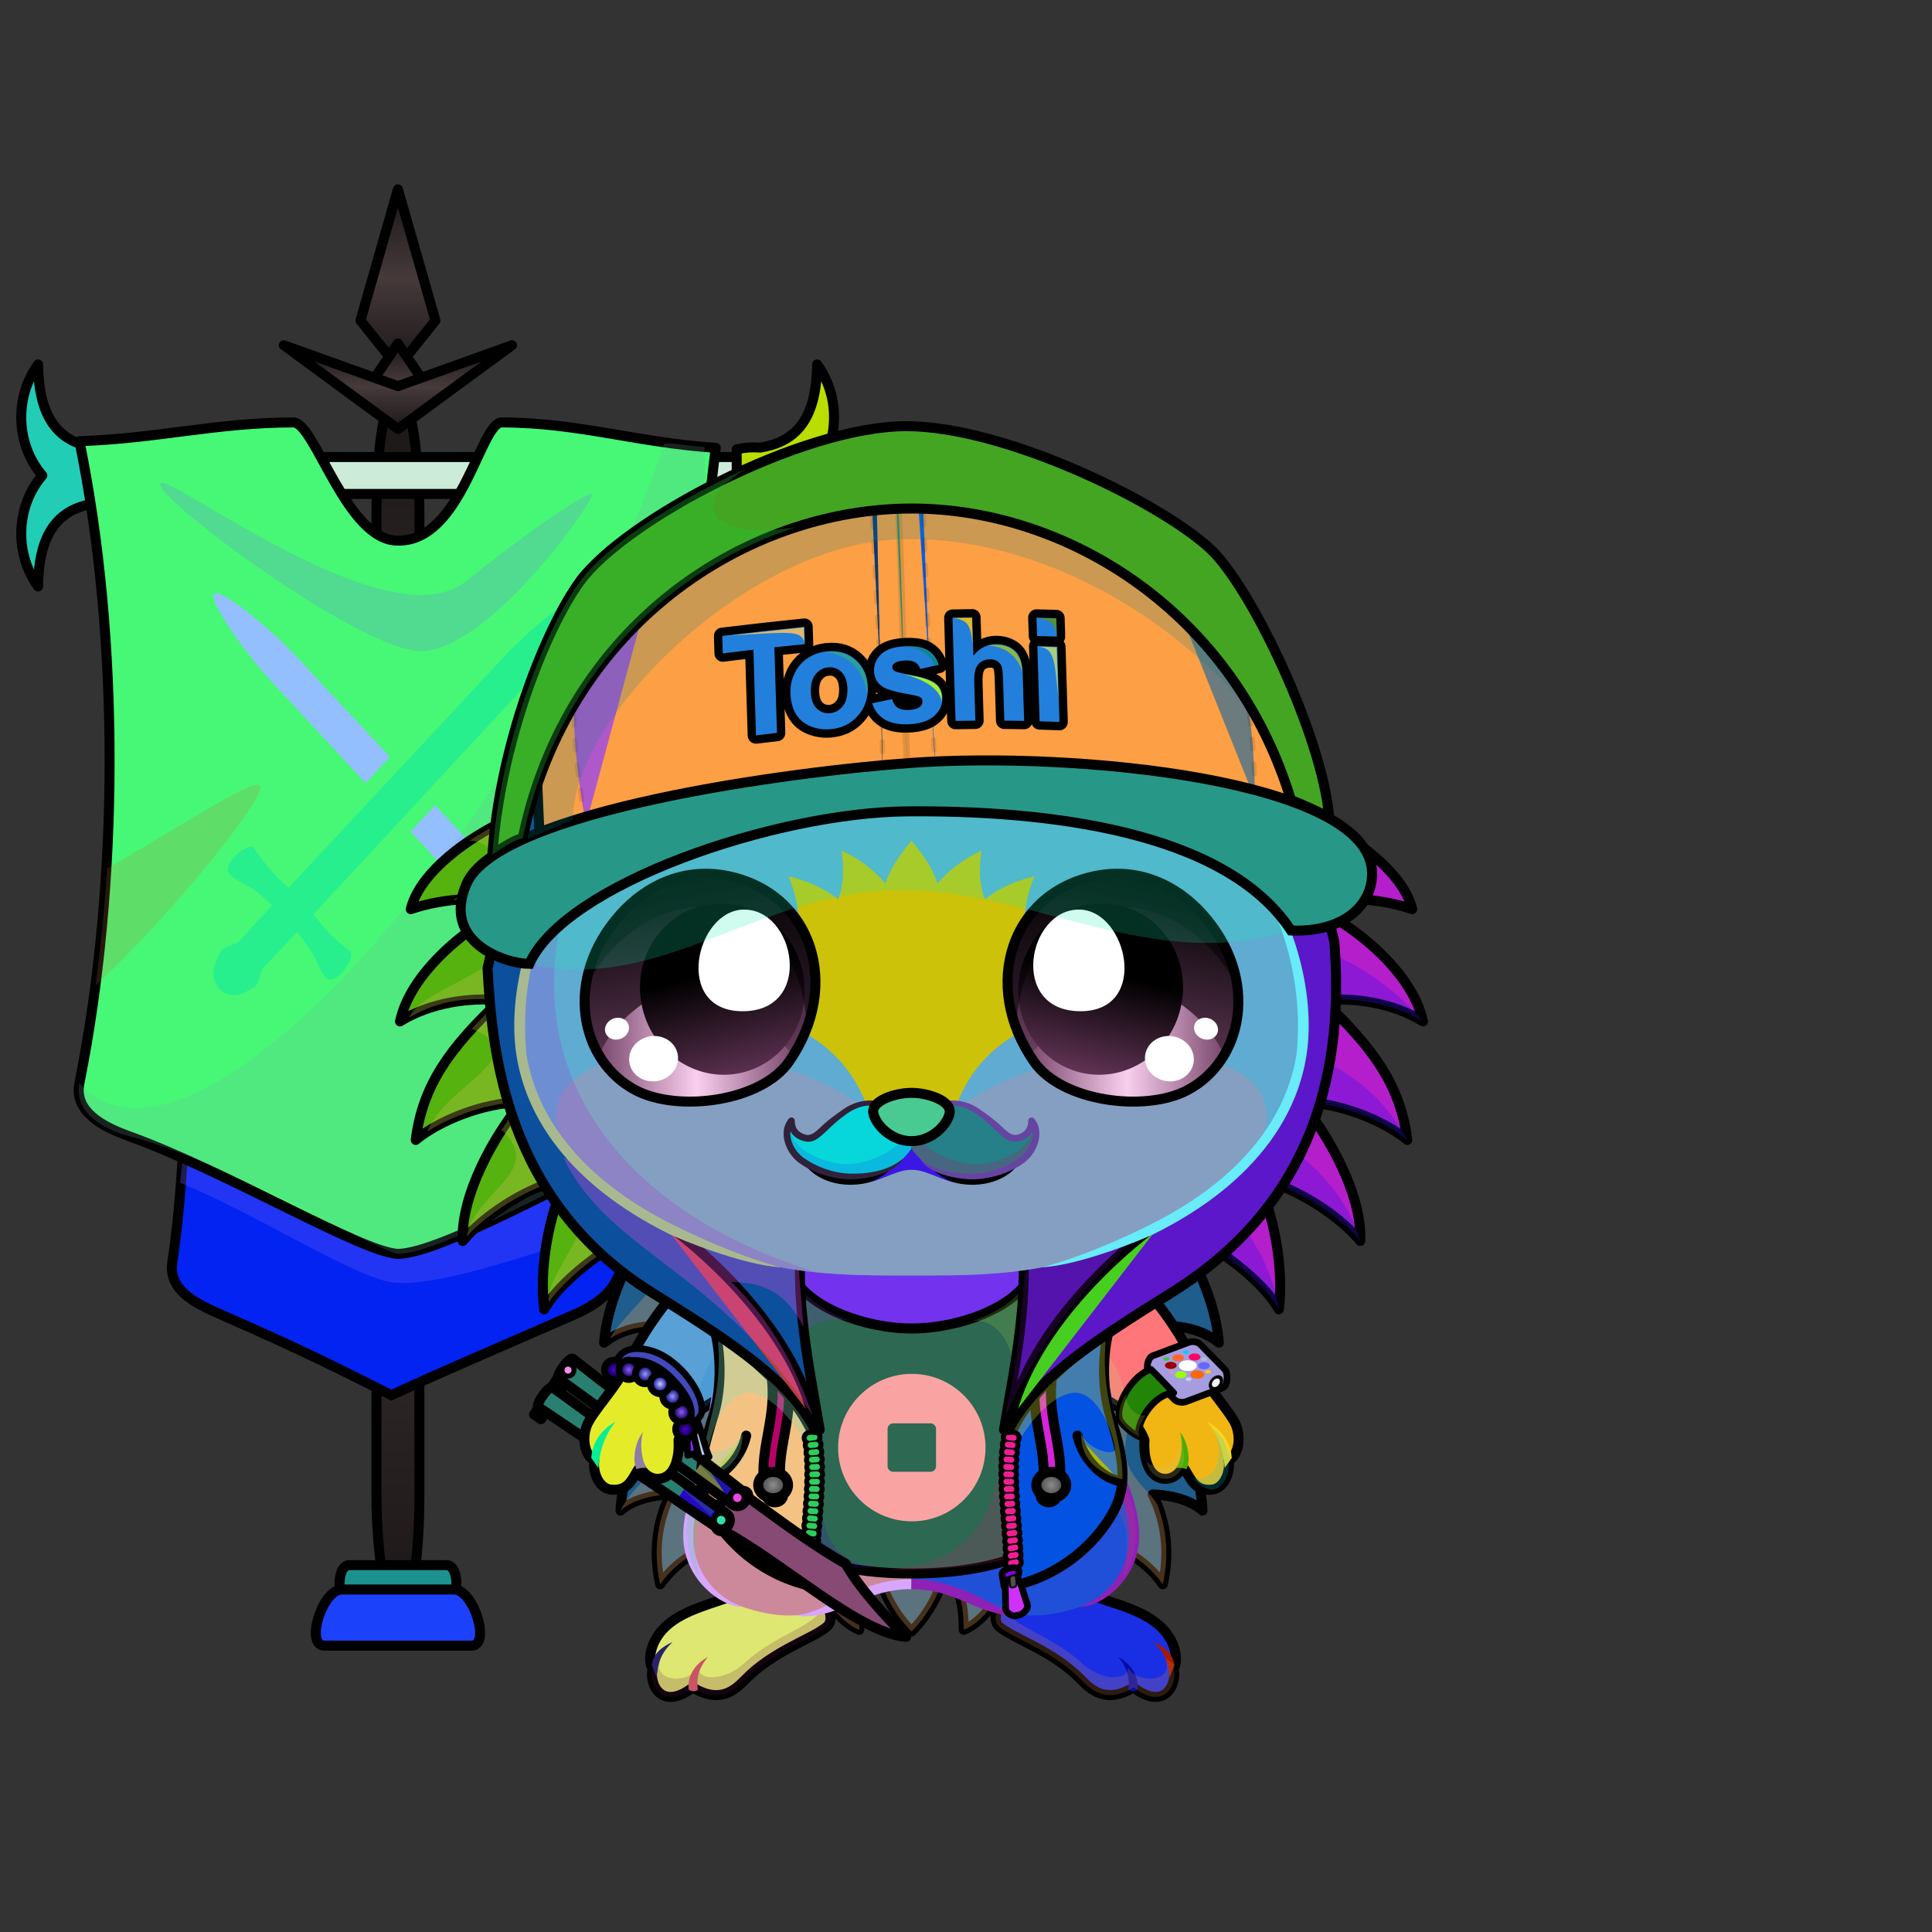 <svg xmlns="http://www.w3.org/2000/svg" xmlns:xlink="http://www.w3.org/1999/xlink" style="shape-rendering:geometricPrecision; text-rendering:geometricPrecision; image-rendering:optimizeQuality; fill-rule:evenodd; clip-rule:evenodd" version="1.1" viewBox="0 0 29000 29000" xml:space="preserve"><rect x="0" y="0" width="29000" height="29000" fill="#333333" stroke="none"/><defs><style type="text/css">.WeaponBflyKnifeBack-Smallfil23 {fill:black}
.WeaponBflyKnifeBack-Smallfil38 {fill:url(#WeaponBflyKnifeBack-Smallid9)}
.WeaponBflyKnifeBack-Smallstr0 {stroke:black;stroke-width:150;stroke-linecap:round;stroke-linejoin:round}
.WeaponBflyKnifeBack-Smallfil37 {fill:url(#WeaponBflyKnifeBack-Smallid18)}
.WeaponBflyKnifeBack-Smallstr1 {stroke:black;stroke-width:150}
.WeaponBflyKnife-Smallfil39 {fill:url(#WeaponBflyKnife-Smallid19)}
.WeaponBflyKnife-Smallfil27 {fill:white;fill-opacity:0.502}
.WeaponBflyKnife-Smallfil28 {fill:#820000}
.WeaponBflyKnife-Smallfil23 {fill:black}
.WeaponBflyKnife-Smallfil40 {fill:url(#WeaponBflyKnife-Smallid17)}
.WeaponBflyKnife-Smallfil41 {fill:url(#WeaponBflyKnife-Smallid13)}
.WeaponBflyKnife-Smallfil31 {fill:white;fill-opacity:0.302}
.WeaponBflyKnife-Smallfil14 {fill:none}
.WeaponBflyKnife-Smallstr0 {stroke:black;stroke-width:150;stroke-linecap:round;stroke-linejoin:round}
.AccessoryBannerAttackfil9 {fill:url(#AccessoryBannerAttackid52)}
.AccessoryBannerAttackfil10 {fill:url(#AccessoryBannerAttackid58);fill-rule:nonzero}
.AccessoryBannerAttackfil12 {fill:black;fill-opacity:0.302}
.AccessoryBannerAttackfil13 {fill:url(#AccessoryBannerAttackid54)}
.AccessoryBannerAttackfil14 {fill:#FF6D57;fill-opacity:0.302}
.AccessoryBannerAttackfil15 {fill:url(#AccessoryBannerAttackid60);fill-rule:nonzero}
.AccessoryBannerAttackfil16 {fill:white}
.AccessoryBannerAttackfil17 {fill:black;fill-opacity:0.2}
.AccessoryBannerAttackfil0 {fill:url(#AccessoryBannerAttackid39)}
.AccessoryBannerAttackstr0 {stroke:black;stroke-width:150;stroke-linecap:round;stroke-linejoin:round}
.AccessoryBannerAttackfil1 {fill:url(#AccessoryBannerAttackid14)}
.AccessoryBannerAttackfil2 {fill:url(#AccessoryBannerAttackid43)}
.AccessoryBannerAttackfil3 {fill:url(#AccessoryBannerAttackid28)}
.AccessoryBannerAttackfil4 {fill:url(#AccessoryBannerAttackid35)}
.AccessoryBannerAttackfil5 {fill:url(#AccessoryBannerAttackid40)}
.AccessoryBannerAttackfil6 {fill:url(#AccessoryBannerAttackid31)}
.AccessoryBannerAttackfil7 {fill:url(#AccessoryBannerAttackid33)}
.AccessoryBannerAttackstr1 {stroke:black;stroke-width:150}
.AccessoryBannerAttackfil8 {fill:url(#AccessoryBannerAttackid34)}
.AccessoryBannerAttackfil11 {fill:none}
.AccessoryBannerAttackstr2 {stroke:black;stroke-width:150}
.HairBack-Hedgehog0fil2 {fill:black;fill-opacity:0.302}
.HairBack-Hedgehog0fil0 {fill:url(#HairBack-Hedgehog0id162)}
.HairBack-Hedgehog0str0 {stroke:black;stroke-width:150;stroke-linecap:round;stroke-linejoin:round}
.HairBack-Hedgehog0fil1 {fill:url(#HairBack-Hedgehog0id161)}
.Tail-Hedgehog0fil2 {fill:black;fill-opacity:0.302}
.Tail-Hedgehog0fil29 {fill:url(#Tail-Hedgehog0id156)}
.Tail-Hedgehog0str0 {stroke:black;stroke-width:150;stroke-linecap:round;stroke-linejoin:round}
.RightFoot-Hedgehog2fil43 {fill:black}
.RightFoot-Hedgehog2fil11 {fill:black;fill-opacity:0.2}
.RightFoot-Hedgehog2fil45 {fill:#f8f8f1}
.RightFoot-Hedgehog2str0 {stroke:black;stroke-width:150;stroke-linecap:round;stroke-linejoin:round}
.RightLeg-Hedgehog2fil50 {fill:url(#RightLeg-Hedgehog2id22)}
.RightLeg-Hedgehog2fil10 {fill:black;fill-rule:nonzero}
.RightLeg-Hedgehog2fil11 {fill:black;fill-opacity:0.2}
.LeftFoot-Hedgehog2fil11 {fill:black;fill-opacity:0.2}
.LeftFoot-Hedgehog2fil43 {fill:black}
.LeftFoot-Hedgehog2fil45 {fill:#f8f8f1}
.LeftFoot-Hedgehog2str0 {stroke:black;stroke-width:150;stroke-linecap:round;stroke-linejoin:round}
.LeftLeg-Hedgehog2fil55 {fill:url(#LeftLeg-Hedgehog2id63)}
.LeftLeg-Hedgehog2fil10 {fill:black;fill-rule:nonzero}
.LeftLeg-Hedgehog2fil11 {fill:black;fill-opacity:0.2}
.RightHand-Hedgehog0fil11 {fill:black;fill-opacity:0.2}
.RightHand-Hedgehog0fil56 {fill:url(#RightHand-Hedgehog0id68)}
.RightHand-Hedgehog0str0 {stroke:black;stroke-width:150;stroke-linecap:round;stroke-linejoin:round}
.RightPaw-Hedgehog0fil61 {fill:#605a51}
.RightPaw-Hedgehog0fil43 {fill:black}
.RightPaw-Hedgehog0fil11 {fill:black;fill-opacity:0.2}
.RightPaw-Hedgehog0fil4 {fill:none}
.RightPaw-Hedgehog0str0 {stroke:black;stroke-width:150;stroke-linecap:round;stroke-linejoin:round}
.LeftHand-Hedgehog0fil11 {fill:black;fill-opacity:0.2}
.LeftHand-Hedgehog0fil64 {fill:url(#LeftHand-Hedgehog0id78)}
.LeftHand-Hedgehog0str0 {stroke:black;stroke-width:150;stroke-linecap:round;stroke-linejoin:round}
.Body-Hedgehog0fil67 {fill:url(#Body-Hedgehog0id9)}
.Body-Hedgehog0fil11 {fill:black;fill-opacity:0.2}
.Body-Hedgehog0fil10 {fill:black;fill-rule:nonzero}
.LeftPaw-Hedgehog0fil72 {fill:#605a51}
.LeftPaw-Hedgehog0fil11 {fill:black;fill-opacity:0.2}
.LeftPaw-Hedgehog0fil43 {fill:black}
.LeftPaw-Hedgehog0fil4 {fill:none}
.LeftPaw-Hedgehog0str0 {stroke:black;stroke-width:150;stroke-linecap:round;stroke-linejoin:round}
.Head-Hedgehog7fil111 {fill:url(#Head-Hedgehog7id4)}
.Head-Hedgehog7fil118 {fill:#f8f8f1;fill-opacity:0.6}
.Head-Hedgehog7fil11 {fill:black;fill-opacity:0.2}
.Head-Hedgehog7fil10 {fill:black;fill-rule:nonzero}
.Head-Hedgehog7fil119 {fill:url(#Head-Hedgehog7id70)}
.Mouth-Hedgehog8fil43 {fill:black}
.Mouth-Hedgehog8fil4 {fill:none}
.Mouth-Hedgehog8str0 {stroke:black;stroke-width:150;stroke-linecap:round;stroke-linejoin:round}
.Eyes-Hedgehog0fil124 {fill:#a29685}
.Eyes-Hedgehog0fil11 {fill:black;fill-opacity:0.2}
.Eyes-Hedgehog0fil125 {fill:url(#Eyes-Hedgehog0id155)}
.Eyes-Hedgehog0fil126 {fill:url(#Eyes-Hedgehog0id118)}
.Eyes-Hedgehog0fil121 {fill:white}
.Eyes-Hedgehog0fil127 {fill:url(#Eyes-Hedgehog0id136)}
.Eyes-Hedgehog0fil128 {fill:black;fill-opacity:0.502}
.Eyes-Hedgehog0fil129 {fill:url(#Eyes-Hedgehog0id153)}
.Eyes-Hedgehog0fil130 {fill:url(#Eyes-Hedgehog0id117)}
.Eyes-Hedgehog0fil131 {fill:url(#Eyes-Hedgehog0id135)}
.Eyes-Hedgehog0fil4 {fill:none}
.Eyes-Hedgehog0str1 {stroke:black;stroke-width:150}
.Moustache-Hedgehog5fil179 {fill:url(#Moustache-Hedgehog5id157)}
.Moustache-Hedgehog5fil11 {fill:black;fill-opacity:0.2}
.Moustache-Hedgehog5fil10 {fill:black;fill-rule:nonzero}
.Moustache-Hedgehog5fil180 {fill:url(#Moustache-Hedgehog5id164)}
.Nose-Hedgehog0fil186 {fill:url(#Nose-Hedgehog0id133)}
.Nose-Hedgehog0str0 {stroke:black;stroke-width:150;stroke-linecap:round;stroke-linejoin:round}
.BraceletToshi-Smallfil728 {fill:url(#BraceletToshi-Smallid684)}
.BraceletToshi-Smallfil729 {fill:#1A1A1A}
.BraceletToshi-Smallfil4 {fill:black;fill-opacity:0.2}
.BraceletToshi-Smallfil69 {fill:white}
.BraceletToshi-Smallfil732 {fill:#FF6600}
.BraceletToshi-Smallfil733 {fill:#6666FF}
.BraceletToshi-Smallfil734 {fill:#FF0066}
.BraceletToshi-Smallfil735 {fill:#FF6633}
.BraceletToshi-Smallfil736 {fill:#990000}
.BraceletToshi-Smallfil737 {fill:#99FF00}
.BraceletToshi-Smallfil738 {fill:#00CCFF}
.BraceletToshi-Smallfil739 {fill:#99CCCC}
.BraceletToshi-Smallfil504 {fill:#FFCC00}
.BraceletToshi-Smallfil75 {fill:#CCCCFF}
.BraceletToshi-Smallfil740 {fill:#CC99CC}
.BraceletToshi-Smallfil741 {fill:#33CC33}
.BraceletToshi-Smallfil21 {fill:none}
.BraceletToshi-Smallstr8 {stroke:black;stroke-width:100}
.BraceletToshi-Smallfil730 {fill:url(#BraceletToshi-Smallid335)}
.BraceletToshi-Smallstr9 {stroke:black;stroke-width:100;stroke-linecap:round;stroke-linejoin:round}
.BraceletToshi-Smallfil731 {fill:#F0F0F0}
.BraceletToshi-Smallstr18 {stroke:black;stroke-width:50}
.BraceletToshi-Smallfil742 {fill:#592F05;fill-rule:nonzero}
.BraceletToshi-Smallfil743 {fill:#845322;fill-rule:nonzero}
.BraceletToshi-Smallfil744 {fill:url(#BraceletToshi-Smallid1000);fill-rule:nonzero}
.BraceletToshi-Smallfil745 {fill:url(#BraceletToshi-Smallid903)}
.BraceletToshi-Smallfil746 {fill:url(#BraceletToshi-Smallid925)}
.BraceletToshi-Smallfil747 {fill:url(#BraceletToshi-Smallid905)}
.BraceletToshi-Smallfil748 {fill:url(#BraceletToshi-Smallid914)}
.BraceletToshi-Smallfil749 {fill:url(#BraceletToshi-Smallid918)}
.BraceletToshi-Smallfil750 {fill:url(#BraceletToshi-Smallid907)}
.BraceletToshi-Smallfil751 {fill:url(#BraceletToshi-Smallid911)}
.NecklaceToshi-Smallfil4 {fill:black;fill-opacity:0.2}
.NecklaceToshi-Smallfil69 {fill:white}
.NecklaceToshi-Smallfil162 {fill:black;fill-opacity:0.4}
.NecklaceToshi-Smallfil3 {fill:black;fill-opacity:0.302}
.NecklaceToshi-Smallfil758 {fill:url(#NecklaceToshi-Smallid599)}
.NecklaceToshi-Smallfil327 {fill:white;fill-opacity:0.102}
.NecklaceToshi-Smallfil759 {fill:#505050;fill-rule:nonzero}
.NecklaceToshi-Smallfil752 {fill:url(#NecklaceToshi-Smallid648)}
.NecklaceToshi-Smallstr0 {stroke:black;stroke-width:150;stroke-linecap:round;stroke-linejoin:round}
.NecklaceToshi-Smallfil753 {fill:url(#NecklaceToshi-Smallid362)}
.NecklaceToshi-Smallfil754 {fill:url(#NecklaceToshi-Smallid708)}
.NecklaceToshi-Smallfil755 {fill:url(#NecklaceToshi-Smallid461)}
.NecklaceToshi-Smallfil21 {fill:none}
.NecklaceToshi-Smallfil756 {fill:url(#NecklaceToshi-Smallid151)}
.NecklaceToshi-Smallfil757 {fill:url(#NecklaceToshi-Smallid701)}
.NecklaceToshi-Smallfil27 {fill:none;fill-rule:nonzero}
.NecklaceToshi-Smallstr6 {stroke:black;stroke-width:150}
.NecklaceToshi-Smallfil760 {fill:#505050}
.NecklaceToshi-Smallstr9 {stroke:black;stroke-width:100;stroke-linecap:round;stroke-linejoin:round}
.NecklaceToshi-Smallstr25 {stroke:black;stroke-width:50;stroke-linecap:round;stroke-linejoin:round}
.NecklaceToshi-Smallfil761 {fill:url(#NecklaceToshi-Smallid913)}
.NecklaceToshi-Smallfil762 {fill:url(#NecklaceToshi-Smallid908)}
.NecklaceToshiBack-Smallfil3 {fill:black;fill-opacity:0.302}
.NecklaceToshiBack-Smallfil764 {fill:url(#NecklaceToshiBack-Smallid620)}
.NecklaceToshiBack-Smallfil327 {fill:white;fill-opacity:0.102}
.NecklaceToshiBack-Smallfil763 {fill:url(#NecklaceToshiBack-Smallid99)}
.NecklaceToshiBack-Smallstr0 {stroke:black;stroke-width:150;stroke-linecap:round;stroke-linejoin:round}
.NecklaceToshiBack-Smallfil21 {fill:none}
.HatToshi-Smallfil4 {fill:black;fill-opacity:0.2}
.HatToshi-Smallfil765 {fill:url(#HatToshi-Smallid102)}
.HatToshi-Smallfil766 {fill:url(#HatToshi-Smallid638)}
.HatToshi-Smallfil767 {fill:url(#HatToshi-Smallid69)}
.HatToshi-Smallfil768 {fill:url(#HatToshi-Smallid724)}
.HatToshi-Smallfil769 {fill:url(#HatToshi-Smallid27)}
.HatToshi-Smallfil770 {fill:url(#HatToshi-Smallid607)}
.HatToshi-Smallfil771 {fill:url(#HatToshi-Smallid529)}
.HatToshi-Smallfil772 {fill:#99FF99}
.HatToshi-Smallfil21 {fill:none}
.HatToshi-Smallstr0 {stroke:black;stroke-width:150;stroke-linecap:round;stroke-linejoin:round}
.HatToshi-Smallfil580 {fill:none}
.HatToshi-Smallstr26 {stroke:black;stroke-width:100;stroke-opacity:0.102}
.HatToshi-Smallstr27 {stroke:black;stroke-width:75;stroke-linecap:round;stroke-linejoin:round;stroke-dasharray:150 225;stroke-opacity:0.102}
.HatToshi-Smallstr6 {stroke:black;stroke-width:150}
.HatToshi-Smallstr28 {stroke:black;stroke-width:250;stroke-linecap:round;stroke-linejoin:round}
.NecklaceToshiFront-Smallfil4 {fill:black;fill-opacity:0.2}
.NecklaceToshiFront-Smallfil773 {fill:url(#NecklaceToshiFront-Smallid858)}
.NecklaceToshiFront-Smallfil327 {fill:white;fill-opacity:0.102}
.NecklaceToshiFront-Smallfil3 {fill:black;fill-opacity:0.302}
.NecklaceToshiFront-Smallfil21 {fill:none}
.NecklaceToshiFront-Smallstr0 {stroke:black;stroke-width:150;stroke-linecap:round;stroke-linejoin:round}
</style><linearGradient gradientUnits="userSpaceOnUse" id="WeaponBflyKnifeBack-Smallid9" x1="8479.14" x2="8573.08" xlink:href="#WeaponBflyKnifeBack-Smallid4" y1="20590.9" y2="20540.5">
  </linearGradient><linearGradient gradientUnits="userSpaceOnUse" id="WeaponBflyKnifeBack-Smallid18" x1="8182.77" x2="11085" y1="21305.8" y2="22034">
   <stop offset="0" style="stop-opacity:1; stop-color:#993A3A"/>
   <stop offset="0.549" style="stop-opacity:1; stop-color:#820000"/>
   <stop offset="1" style="stop-opacity:1; stop-color:#820000"/>
  </linearGradient><linearGradient gradientUnits="userSpaceOnUse" id="WeaponBflyKnife-Smallid19" x1="10875" x2="13461.4" y1="23847.2" y2="23101">
   <stop offset="0" style="stop-opacity:1; stop-color:#6B6B6B"/>
   <stop offset="0.322" style="stop-opacity:1; stop-color:#EBEBEB"/>
   <stop offset="0.42" style="stop-opacity:1; stop-color:#B0B0B0"/>
   <stop offset="0.62" style="stop-opacity:1; stop-color:white"/>
   <stop offset="1" style="stop-opacity:1; stop-color:#878787"/>
  </linearGradient><linearGradient gradientUnits="userSpaceOnUse" id="WeaponBflyKnife-Smallid17" x1="11010.1" x2="11124.3" xlink:href="#WeaponBflyKnife-Smallid4" y1="22512.9" y2="22451.7">
  </linearGradient><linearGradient gradientUnits="userSpaceOnUse" id="WeaponBflyKnife-Smallid13" x1="10767.5" x2="10881.7" xlink:href="#WeaponBflyKnife-Smallid4" y1="22848.6" y2="22787.3">
  </linearGradient><linearGradient gradientUnits="userSpaceOnUse" id="AccessoryBannerAttackid52" x1="6121.69" x2="6121.69" y1="20942.3" y2="15284.3">
   <stop offset="0" style="stop-opacity:1; stop-color:#D65158"/>
   <stop offset="1" style="stop-opacity:1; stop-color:#7B292D"/>
  </linearGradient><linearGradient gradientUnits="userSpaceOnUse" id="AccessoryBannerAttackid58" x1="6108.57" x2="6108.57" y1="20942.3" y2="15284.3">
   <stop offset="0" style="stop-opacity:1; stop-color:#FFEBA8"/>
   <stop offset="0.278" style="stop-opacity:1; stop-color:#C39353"/>
   <stop offset="0.722" style="stop-opacity:1; stop-color:#FCDA89"/>
   <stop offset="1" style="stop-opacity:1; stop-color:#B3813B"/>
  </linearGradient><linearGradient gradientUnits="userSpaceOnUse" id="AccessoryBannerAttackid54" x1="5965.34" x2="5965.34" xlink:href="#AccessoryBannerAttackid52" y1="18820.9" y2="6340.65">
  </linearGradient><linearGradient gradientUnits="userSpaceOnUse" id="AccessoryBannerAttackid60" x1="5968.25" x2="5968.25" xlink:href="#AccessoryBannerAttackid58" y1="18820.9" y2="6614.3">
  </linearGradient><linearGradient gradientUnits="userSpaceOnUse" id="AccessoryBannerAttackid39" x1="5973.35" x2="5973.35" xlink:href="#AccessoryBannerAttackid0" y1="24280.6" y2="5852.25">
  </linearGradient><linearGradient gradientUnits="userSpaceOnUse" id="AccessoryBannerAttackid14" x1="840.49" x2="11406.2" xlink:href="#AccessoryBannerAttackid0" y1="7136.55" y2="7136.55">
  </linearGradient><linearGradient gradientUnits="userSpaceOnUse" id="AccessoryBannerAttackid43" x1="5973.36" x2="5973.36" xlink:href="#AccessoryBannerAttackid0" y1="5515.03" y2="2842.03">
  </linearGradient><linearGradient gradientUnits="userSpaceOnUse" id="AccessoryBannerAttackid28" x1="5973.36" x2="5973.36" xlink:href="#AccessoryBannerAttackid0" y1="5156.5" y2="6314.27">
  </linearGradient><linearGradient gradientUnits="userSpaceOnUse" id="AccessoryBannerAttackid35" x1="5973.36" x2="5973.36" xlink:href="#AccessoryBannerAttackid0" y1="6438.65" y2="5181.72">
  </linearGradient><linearGradient gradientUnits="userSpaceOnUse" id="AccessoryBannerAttackid40" x1="1049.08" x2="1049.08" xlink:href="#AccessoryBannerAttackid0" y1="8803.36" y2="5469.72">
  </linearGradient><linearGradient gradientUnits="userSpaceOnUse" id="AccessoryBannerAttackid31" x1="11788.1" x2="11788.1" xlink:href="#AccessoryBannerAttackid0" y1="8803.36" y2="5469.72">
  </linearGradient><linearGradient gradientUnits="userSpaceOnUse" id="AccessoryBannerAttackid33" x1="5096.69" x2="6850.03" xlink:href="#AccessoryBannerAttackid0" y1="23766.1" y2="23766.1">
  </linearGradient><linearGradient gradientUnits="userSpaceOnUse" id="AccessoryBannerAttackid34" x1="4740.27" x2="7206.45" xlink:href="#AccessoryBannerAttackid0" y1="24280.6" y2="24280.6">
  </linearGradient><linearGradient gradientUnits="userSpaceOnUse" id="HairBack-Hedgehog0id162" x1="8824.32" x2="8824.32" xlink:href="#HairBack-Hedgehog0id6" y1="20216.8" y2="11906.6">
  </linearGradient><linearGradient gradientUnits="userSpaceOnUse" id="HairBack-Hedgehog0id161" x1="18539.6" x2="18539.6" xlink:href="#HairBack-Hedgehog0id6" y1="20216.8" y2="11906.6">
  </linearGradient><linearGradient gradientUnits="userSpaceOnUse" id="Tail-Hedgehog0id156" x1="13681.9" x2="13681.9" xlink:href="#Tail-Hedgehog0id6" y1="18011.3" y2="24488.9">
  </linearGradient><linearGradient gradientUnits="userSpaceOnUse" id="RightLeg-Hedgehog2id22" x1="15612.7" x2="15079.5" y1="24244.3" y2="21220.9">
   <stop offset="0" style="stop-opacity:1; stop-color:#f8f8f1"/>
   <stop offset="0.239" style="stop-opacity:1; stop-color:#7a7a79"/>
   <stop offset="1" style="stop-opacity:1; stop-color:#605a51"/>
  </linearGradient><linearGradient gradientUnits="userSpaceOnUse" id="LeftLeg-Hedgehog2id63" x1="11737.6" x2="12270.4" xlink:href="#LeftLeg-Hedgehog2id22" y1="24243.6" y2="21221.6">
  </linearGradient><linearGradient gradientUnits="objectBoundingBox" id="RightHand-Hedgehog0id68" x1="30.208%" x2="69.792%" y1="5.019%" y2="94.98%">
   <stop offset="0" style="stop-opacity:1; stop-color:#3b362e"/>
   <stop offset="0.141" style="stop-opacity:1; stop-color:#3b362e"/>
   <stop offset="0.71" style="stop-opacity:1; stop-color:#605a51"/>
   <stop offset="1" style="stop-opacity:1; stop-color:#605a51"/>
  </linearGradient><linearGradient gradientUnits="objectBoundingBox" id="LeftHand-Hedgehog0id78" x1="69.792%" x2="30.208%" xlink:href="#LeftHand-Hedgehog0id68" y1="5.019%" y2="94.98%">
  </linearGradient><linearGradient gradientUnits="objectBoundingBox" id="Body-Hedgehog0id9" x1="50%" x2="50%" y1="0%" y2="100%">
   <stop offset="0" style="stop-opacity:1; stop-color:#3b362e"/>
   <stop offset="0.102" style="stop-opacity:1; stop-color:#3b362e"/>
   <stop offset="0.349" style="stop-opacity:1; stop-color:#605a51"/>
   <stop offset="1" style="stop-opacity:1; stop-color:#7a7a79"/>
  </linearGradient><linearGradient gradientUnits="objectBoundingBox" id="Head-Hedgehog7id4" x1="50%" x2="50%" y1="100%" y2="0%">
   <stop offset="0" style="stop-opacity:1; stop-color:#3b362e"/>
   <stop offset="0.251" style="stop-opacity:1; stop-color:#605a51"/>
   <stop offset="0.761" style="stop-opacity:1; stop-color:#7a7a79"/>
   <stop offset="1" style="stop-opacity:1; stop-color:#7a7a79"/>
  </linearGradient><linearGradient gradientUnits="userSpaceOnUse" id="Head-Hedgehog7id70" x1="13681.9" x2="13681.9" xlink:href="#Head-Hedgehog7id50" y1="16772.7" y2="12620.2">
  </linearGradient><linearGradient gradientUnits="objectBoundingBox" id="Eyes-Hedgehog0id155" x1="60.614%" x2="39.386%" xlink:href="#Eyes-Hedgehog0id0" y1="97.906%" y2="2.093%">
  </linearGradient><linearGradient gradientUnits="objectBoundingBox" id="Eyes-Hedgehog0id118" x1="0%" x2="100%" xlink:href="#Eyes-Hedgehog0id43" y1="50%" y2="50%">
  </linearGradient><linearGradient gradientUnits="objectBoundingBox" id="Eyes-Hedgehog0id136" x1="38.012%" x2="61.988%" xlink:href="#Eyes-Hedgehog0id75" y1="1.178%" y2="98.822%">
  </linearGradient><linearGradient gradientUnits="userSpaceOnUse" id="Eyes-Hedgehog0id153" x1="16488.2" x2="17223.7" xlink:href="#Eyes-Hedgehog0id0" y1="16464" y2="13186.4">
  </linearGradient><linearGradient gradientUnits="userSpaceOnUse" id="Eyes-Hedgehog0id117" x1="15449.3" x2="18370.2" xlink:href="#Eyes-Hedgehog0id43" y1="15687.7" y2="15687.7">
  </linearGradient><linearGradient gradientUnits="userSpaceOnUse" id="Eyes-Hedgehog0id135" x1="16817.7" x2="16224.7" xlink:href="#Eyes-Hedgehog0id75" y1="13591.9" y2="16102.4">
  </linearGradient><linearGradient gradientUnits="userSpaceOnUse" id="Moustache-Hedgehog5id157" x1="13226.6" x2="12268" xlink:href="#Moustache-Hedgehog5id6" y1="17661.8" y2="16551.7">
  </linearGradient><linearGradient gradientUnits="userSpaceOnUse" id="Moustache-Hedgehog5id164" x1="14137.3" x2="15095.8" xlink:href="#Moustache-Hedgehog5id6" y1="17661.8" y2="16551.7">
  </linearGradient><linearGradient gradientUnits="userSpaceOnUse" id="Nose-Hedgehog0id133" x1="13681.9" x2="13681.9" y1="16404" y2="17128.6">
   <stop offset="0" style="stop-opacity:1; stop-color:#FFCCCC"/>
   <stop offset="1" style="stop-opacity:1; stop-color:#B37173"/>
  </linearGradient><linearGradient gradientUnits="userSpaceOnUse" id="BraceletToshi-Smallid684" x1="17221.3" x2="18418.3" y1="20680.8" y2="20680.8">
   <stop offset="0" style="stop-opacity:1; stop-color:#50504D"/>
   <stop offset="0.8" style="stop-opacity:1; stop-color:#F0F0F0"/>
   <stop offset="1" style="stop-opacity:1; stop-color:#B4B4B4"/>
  </linearGradient><linearGradient gradientUnits="userSpaceOnUse" id="BraceletToshi-Smallid335" x1="16906.4" x2="17506.5" y1="21401.9" y2="20716">
   <stop offset="0" style="stop-opacity:1; stop-color:#543413"/>
   <stop offset="0.302" style="stop-opacity:1; stop-color:#825222"/>
   <stop offset="0.678" style="stop-opacity:1; stop-color:#B38C64"/>
   <stop offset="1" style="stop-opacity:1; stop-color:#9C652D"/>
  </linearGradient><linearGradient gradientUnits="userSpaceOnUse" id="BraceletToshi-Smallid1000" x1="9465.89" x2="10337.1" y1="20399.2" y2="21188.2">
   <stop offset="0" style="stop-opacity:1; stop-color:#592F05"/>
   <stop offset="0.549" style="stop-opacity:1; stop-color:#AD763E"/>
   <stop offset="1" style="stop-opacity:1; stop-color:#542D07"/>
  </linearGradient><radialGradient cx="9218.56" cy="20560.6" fx="9218.56" fy="20560.6" gradientTransform="matrix(1 -0 -0 1 0 0)" gradientUnits="userSpaceOnUse" id="BraceletToshi-Smallid903" r="121.75">
   <stop offset="0" style="stop-opacity:1; stop-color:#5000D1"/>
   <stop offset="1" style="stop-opacity:1; stop-color:#000036"/>
  </radialGradient><radialGradient cx="10287.9" cy="21454" fx="10287.9" fy="21454" gradientTransform="matrix(1 -0 -0 1 0 0)" gradientUnits="userSpaceOnUse" id="BraceletToshi-Smallid925" r="121.75" xlink:href="#BraceletToshi-Smallid903">
  </radialGradient><radialGradient cx="9438.45" cy="20560.6" fx="9438.45" fy="20560.6" gradientTransform="matrix(1 -0 -0 1 0 0)" gradientUnits="userSpaceOnUse" id="BraceletToshi-Smallid905" r="121.75">
   <stop offset="0" style="stop-opacity:1; stop-color:#9656FC"/>
   <stop offset="1" style="stop-opacity:1; stop-color:#000052"/>
  </radialGradient><radialGradient cx="10227.7" cy="21197.1" fx="10227.7" fy="21197.1" gradientTransform="matrix(1 -0 -0 1 0 -1)" gradientUnits="userSpaceOnUse" id="BraceletToshi-Smallid914" r="121.75" xlink:href="#BraceletToshi-Smallid905">
  </radialGradient><radialGradient cx="9683.78" cy="20625.4" fx="9683.78" fy="20625.4" gradientTransform="matrix(1 -0 -0 1 0 -1)" gradientUnits="userSpaceOnUse" id="BraceletToshi-Smallid918" r="121.75" xlink:href="#BraceletToshi-Smallid907">
  </radialGradient><radialGradient cx="9908.3" cy="20773.5" fx="9908.3" fy="20773.5" gradientTransform="matrix(1 -0 -0 1 0 0)" gradientUnits="userSpaceOnUse" id="BraceletToshi-Smallid911" r="121.75">
   <stop offset="0" style="stop-opacity:1; stop-color:#C9C9FF"/>
   <stop offset="1" style="stop-opacity:1; stop-color:#000099"/>
  </radialGradient><linearGradient gradientUnits="userSpaceOnUse" id="NecklaceToshi-Smallid599" x1="16994.6" x2="15319.5" xlink:href="#NecklaceToshi-Smallid99" y1="18518.8" y2="21079.6">
  </linearGradient><linearGradient gradientUnits="userSpaceOnUse" id="NecklaceToshi-Smallid648" x1="13686.8" x2="13686.8" xlink:href="#NecklaceToshi-Smallid529" y1="23618.5" y2="19037.8">
  </linearGradient><linearGradient gradientUnits="userSpaceOnUse" id="NecklaceToshi-Smallid362" x1="11296.4" x2="11296.4" xlink:href="#NecklaceToshi-Smallid99" y1="23814.8" y2="18890.3">
  </linearGradient><linearGradient gradientUnits="userSpaceOnUse" id="NecklaceToshi-Smallid708" x1="11653.3" x2="11653.3" xlink:href="#NecklaceToshi-Smallid701" y1="20182.7" y2="22551.2">
  </linearGradient><linearGradient gradientUnits="userSpaceOnUse" id="NecklaceToshi-Smallid461" x1="10379" x2="12054.1" xlink:href="#NecklaceToshi-Smallid99" y1="18518.8" y2="21079.6">
  </linearGradient><linearGradient gradientUnits="userSpaceOnUse" id="NecklaceToshi-Smallid151" x1="16077.3" x2="16077.3" xlink:href="#NecklaceToshi-Smallid99" y1="23814.8" y2="18890.3">
  </linearGradient><radialGradient cx="11605" cy="22290.6" fx="11605" fy="22290.6" gradientTransform="matrix(1 -0 -0 1 0 0)" gradientUnits="userSpaceOnUse" id="NecklaceToshi-Smallid913" r="266.77" xlink:href="#NecklaceToshi-Smallid908">
  </radialGradient><linearGradient gradientUnits="userSpaceOnUse" id="NecklaceToshiBack-Smallid620" x1="20328.1" x2="14797.2" xlink:href="#NecklaceToshiBack-Smallid99" y1="14393.7" y2="18944.4">
  </linearGradient><linearGradient gradientUnits="userSpaceOnUse" id="HatToshi-Smallid102" x1="9105.5" x2="12981.2" y1="12111.1" y2="7266.47">
   <stop offset="0" style="stop-opacity:1; stop-color:#CCCCD0"/>
   <stop offset="1" style="stop-opacity:1; stop-color:#F2F2F6"/>
  </linearGradient><linearGradient gradientUnits="userSpaceOnUse" id="HatToshi-Smallid638" x1="8107.03" x2="9539.33" xlink:href="#HatToshi-Smallid529" y1="12182.4" y2="8623.3">
  </linearGradient><linearGradient gradientUnits="userSpaceOnUse" id="HatToshi-Smallid69" x1="14523.7" x2="18329.8" y1="11618.3" y2="7252.52">
   <stop offset="0" style="stop-opacity:1; stop-color:#DBDBE0"/>
   <stop offset="0.749" style="stop-opacity:1; stop-color:white"/>
   <stop offset="1" style="stop-opacity:1; stop-color:white"/>
  </linearGradient><linearGradient gradientUnits="userSpaceOnUse" id="HatToshi-Smallid724" x1="17884.2" x2="19209.7" xlink:href="#HatToshi-Smallid529" y1="11796.4" y2="8502.7">
  </linearGradient><linearGradient gradientUnits="userSpaceOnUse" id="HatToshi-Smallid27" x1="13755" x2="13755" y1="11413.5" y2="14467.8">
   <stop offset="0" style="stop-opacity:1; stop-color:#00591C"/>
   <stop offset="1" style="stop-opacity:1; stop-color:#00521F"/>
  </linearGradient><linearGradient gradientUnits="userSpaceOnUse" id="HatToshi-Smallid607" x1="12719.9" x2="14790.2" xlink:href="#HatToshi-Smallid529" y1="15165.5" y2="10021.1">
  </linearGradient><linearGradient gradientUnits="userSpaceOnUse" id="NecklaceToshiFront-Smallid858" x1="13671.1" x2="13671.1" xlink:href="#NecklaceToshiFront-Smallid99" y1="12829.8" y2="6397.24">
  </linearGradient><linearGradient gradientUnits="userSpaceOnUse" id="WeaponBflyKnifeBack-Smallid4" x1="7396.97" x2="7498.27" y1="20414.6" y2="20335.1">
   <stop offset="0" style="stop-opacity:1; stop-color:#949494"/>
   <stop offset="1" style="stop-opacity:1; stop-color:#f8f8f1"/>
  </linearGradient><linearGradient gradientUnits="userSpaceOnUse" id="WeaponBflyKnife-Smallid4" x1="7396.97" x2="7498.27" y1="20414.6" y2="20335.1">
   <stop offset="0" style="stop-opacity:1; stop-color:#949494"/>
   <stop offset="1" style="stop-opacity:1; stop-color:#f8f8f1"/>
  </linearGradient><linearGradient gradientUnits="userSpaceOnUse" id="AccessoryBannerAttackid0" x1="5973.37" x2="5973.37" y1="5158.24" y2="6316.01">
   <stop offset="0" style="stop-opacity:1; stop-color:#1C1717"/>
   <stop offset="0.502" style="stop-opacity:1; stop-color:#463A3B"/>
   <stop offset="1" style="stop-opacity:1; stop-color:#1A1616"/>
  </linearGradient><linearGradient gradientUnits="userSpaceOnUse" id="HairBack-Hedgehog0id6" x1="13681.9" x2="13681.9" y1="6728.09" y2="11806.7">
   <stop offset="0" style="stop-opacity:1; stop-color:#b34b29"/>
   <stop offset="1" style="stop-opacity:1; stop-color:#cb6543"/>
  </linearGradient><linearGradient gradientUnits="userSpaceOnUse" id="Tail-Hedgehog0id6" x1="13681.9" x2="13681.9" y1="6728.09" y2="11806.7">
   <stop offset="0" style="stop-opacity:1; stop-color:#b34b29"/>
   <stop offset="1" style="stop-opacity:1; stop-color:#cb6543"/>
  </linearGradient><linearGradient gradientUnits="userSpaceOnUse" id="LeftLeg-Hedgehog2id22" x1="15612.7" x2="15079.5" y1="24244.3" y2="21220.9">
   <stop offset="0" style="stop-opacity:1; stop-color:#f8f8f1"/>
   <stop offset="0.239" style="stop-opacity:1; stop-color:#7a7a79"/>
   <stop offset="1" style="stop-opacity:1; stop-color:#605a51"/>
  </linearGradient><linearGradient gradientUnits="objectBoundingBox" id="LeftHand-Hedgehog0id68" x1="30.208%" x2="69.792%" y1="5.019%" y2="94.98%">
   <stop offset="0" style="stop-opacity:1; stop-color:#3b362e"/>
   <stop offset="0.141" style="stop-opacity:1; stop-color:#3b362e"/>
   <stop offset="0.71" style="stop-opacity:1; stop-color:#605a51"/>
   <stop offset="1" style="stop-opacity:1; stop-color:#605a51"/>
  </linearGradient><linearGradient gradientUnits="userSpaceOnUse" id="Head-Hedgehog7id50" x1="13681.9" x2="13681.9" y1="18718" y2="12620.2">
   <stop offset="0" style="stop-opacity:1; stop-color:#a29685"/>
   <stop offset="1" style="stop-opacity:1; stop-color:#c9c3b9"/>
  </linearGradient><linearGradient gradientUnits="userSpaceOnUse" id="Eyes-Hedgehog0id0" x1="10654.3" x2="10654.3" y1="16581.4" y2="13705.6">
   <stop offset="0" style="stop-opacity:1; stop-color:#7a476d"/>
   <stop offset="1" style="stop-opacity:1; stop-color:black"/>
  </linearGradient><linearGradient gradientUnits="userSpaceOnUse" id="Eyes-Hedgehog0id43" x1="9336.13" x2="12327.3" y1="15064.6" y2="15064.6">
   <stop offset="0" style="stop-opacity:1; stop-color:#7a476d"/>
   <stop offset="0.502" style="stop-opacity:1; stop-color:#f9cfee"/>
   <stop offset="1" style="stop-opacity:1; stop-color:#7a476d"/>
  </linearGradient><linearGradient gradientUnits="userSpaceOnUse" id="Eyes-Hedgehog0id75" x1="16987" x2="16987" y1="13705.8" y2="15976.6">
   <stop offset="0" style="stop-opacity:1; stop-color:black"/>
   <stop offset="0.4" style="stop-opacity:1; stop-color:black"/>
   <stop offset="1" style="stop-opacity:1; stop-color:#613355"/>
  </linearGradient><linearGradient gradientUnits="userSpaceOnUse" id="Moustache-Hedgehog5id6" x1="13681.9" x2="13681.9" y1="6728.09" y2="11806.7">
   <stop offset="0" style="stop-opacity:1; stop-color:#b34b29"/>
   <stop offset="1" style="stop-opacity:1; stop-color:#cb6543"/>
  </linearGradient><radialGradient cx="10094.2" cy="20960.2" fx="10094.2" fy="20960.2" gradientTransform="matrix(1 -0 -0 1 0 0)" gradientUnits="userSpaceOnUse" id="BraceletToshi-Smallid907" r="121.75">
   <stop offset="0" style="stop-opacity:1; stop-color:#9999FF"/>
   <stop offset="1" style="stop-opacity:1; stop-color:#000066"/>
  </radialGradient><linearGradient gradientUnits="userSpaceOnUse" id="NecklaceToshi-Smallid99" x1="8478.54" x2="11143" y1="12720.2" y2="20618.5">
   <stop offset="0" style="stop-opacity:1; stop-color:#141414"/>
   <stop offset="1" style="stop-opacity:1; stop-color:#323232"/>
  </linearGradient><linearGradient gradientUnits="userSpaceOnUse" id="NecklaceToshi-Smallid529" x1="11766.1" x2="14977.9" y1="11141.3" y2="9164.35">
   <stop offset="0" style="stop-opacity:1; stop-color:#00A140"/>
   <stop offset="1" style="stop-opacity:1; stop-color:#37E961"/>
  </linearGradient><linearGradient gradientUnits="userSpaceOnUse" id="NecklaceToshi-Smallid701" x1="15720.4" x2="15720.4" y1="20182.7" y2="22551.2">
   <stop offset="0" style="stop-opacity:1; stop-color:#282828"/>
   <stop offset="1" style="stop-opacity:1; stop-color:#464646"/>
  </linearGradient><radialGradient cx="15780" cy="22290.6" fx="15780" fy="22290.6" gradientTransform="matrix(1 -0 -0 1 0 0)" gradientUnits="userSpaceOnUse" id="NecklaceToshi-Smallid908" r="266.77">
   <stop offset="0" style="stop-opacity:1; stop-color:#8C8C8C"/>
   <stop offset="1" style="stop-opacity:1; stop-color:#282828"/>
  </radialGradient><linearGradient gradientUnits="userSpaceOnUse" id="NecklaceToshiBack-Smallid99" x1="8478.54" x2="11143" y1="12720.2" y2="20618.5">
   <stop offset="0" style="stop-opacity:1; stop-color:#141414"/>
   <stop offset="1" style="stop-opacity:1; stop-color:#323232"/>
  </linearGradient><linearGradient gradientUnits="userSpaceOnUse" id="HatToshi-Smallid529" x1="11766.1" x2="14977.9" y1="11141.3" y2="9164.35">
   <stop offset="0" style="stop-opacity:1; stop-color:#00A140"/>
   <stop offset="1" style="stop-opacity:1; stop-color:#37E961"/>
  </linearGradient><linearGradient gradientUnits="userSpaceOnUse" id="NecklaceToshiFront-Smallid99" x1="8478.54" x2="11143" y1="12720.2" y2="20618.5">
   <stop offset="0" style="stop-opacity:1; stop-color:#141414"/>
   <stop offset="1" style="stop-opacity:1; stop-color:#323232"/>
  </linearGradient></defs><g id="AccessoryBannerAttack">
  <g id="_3081446901008">
   <g>
    <rect class="AccessoryBannerAttackfil0 AccessoryBannerAttackstr0" height="18428" rx="322" ry="1811" width="644" x="5651" y="5852"/>
    <path class="AccessoryBannerAttackfil1 AccessoryBannerAttackstr0" d="M840 7137l0 0c0,152 125,277 278,277l10011 0c153,0 277,-125 277,-277l0 0c0,-153 -124,-277 -277,-277l-10011 0c-153,0 -278,124 -278,277z" style="fill:#cdebd9"/>
    <polygon class="AccessoryBannerAttackfil2 AccessoryBannerAttackstr0" points="5973,5515 5411,4811 5973,2842 6536,4811 "/>
    <polygon class="AccessoryBannerAttackfil3 AccessoryBannerAttackstr0" points="5973,5157 6490,5920 5973,6314 5456,5920 "/>
    <polygon class="AccessoryBannerAttackfil4 AccessoryBannerAttackstr0" points="5973,6439 7686,5182 5973,5796 4260,5182 "/>
    <path class="AccessoryBannerAttackfil5 AccessoryBannerAttackstr0" d="M1526 6715c87,0 172,10 254,29l0 786c-82,18 -167,28 -254,28 -33,0 -65,-1 -98,-4 -490,78 -847,369 -856,1249 -159,-219 -253,-494 -253,-793 0,-337 119,-643 316,-873 -197,-231 -316,-537 -316,-874 0,-299 94,-574 253,-793 9,880 366,1171 856,1249 33,-3 65,-4 98,-4z" style="fill:#21cdb5"/>
    <path class="AccessoryBannerAttackfil6 AccessoryBannerAttackstr0" d="M11311 6715c-87,0 -172,10 -253,29l0 786c81,18 166,28 253,28 33,0 66,-1 98,-4 490,78 848,369 856,1249 159,-219 254,-494 254,-793 0,-337 -120,-643 -316,-873 196,-231 316,-537 316,-874 0,-299 -95,-574 -254,-793 -8,880 -366,1171 -856,1249 -32,-3 -65,-4 -98,-4z" style="fill:#bbde01"/>
    <path class="AccessoryBannerAttackfil7 AccessoryBannerAttackstr1" d="M5243 24039l1461 0c195,0 195,-546 0,-546l-1461 0c-195,0 -195,546 0,546z" style="fill:#1c918d"/>
    <path class="AccessoryBannerAttackfil8 AccessoryBannerAttackstr1" d="M4869 24702l2209 0c294,0 32,-843 -262,-843l-1685 0c-294,0 -556,843 -262,843z" style="fill:#1b41fa"/>
   </g>
   <g>
   <animateTransform additive="sum" attributeName="transform" dur="5" repeatCount="indefinite" type="rotate" values="0;0.5;0;-0.5;0"/>
    <path class="AccessoryBannerAttackfil9" d="M5875 20942c-744,-370 -1204,-617 -2550,-1206 -376,-165 -815,-365 -738,-794 170,-955 238,-2247 250,-3658l6829 0c-18,1401 -105,2689 -316,3658 -93,425 -362,629 -738,794 -1346,589 -1938,836 -2737,1206z" style="fill:#aad3a6"/>
    <path class="AccessoryBannerAttackfil10" d="M5875 20942c-744,-370 -1204,-617 -2550,-1206 -376,-165 -815,-365 -738,-794 170,-954 241,-2245 255,-3658l487 0c-20,1219 -91,2322 -252,3150 -80,410 309,791 631,949 834,410 1242,575 1673,751 166,-311 330,-773 494,-773 164,0 367,462 555,773 463,-176 965,-341 1799,-751 321,-158 645,-531 739,-949 187,-826 264,-1929 277,-3150l394 0c-15,1419 -95,2711 -289,3658 -87,427 -362,629 -738,794 -1346,589 -1938,836 -2737,1206z" style="fill:#4ad227"/>
    <path class="AccessoryBannerAttackfil11 AccessoryBannerAttackstr2" d="M5875 20942c-744,-370 -1204,-617 -2550,-1206 -376,-165 -804,-363 -738,-794 147,-966 207,-2254 218,-3658l6839 0c-12,1409 -91,2698 -294,3658 -90,426 -362,629 -738,794 -1346,589 -1938,836 -2737,1206z" style="fill:#0223f1"/>
    <path class="AccessoryBannerAttackfil12" d="M5939 19256c549,29 1434,-213 2976,-740 145,-49 343,-98 542,-158 134,-877 194,-1938 209,-3074l-6829 0c-8,905 -47,1754 -135,2471 1070,421 2688,1471 3237,1501z" style="fill:#6f5efd"/>
    <path class="AccessoryBannerAttackfil13" d="M5968 18821c-529,-147 -2528,-1371 -4038,-1769 -394,-104 -823,-367 -738,-793 594,-2992 666,-6676 0,-9637 1148,-35 2065,-281 3213,-281 323,0 795,1774 1563,1774 1172,11 1240,-1774 1563,-1774 1148,0 2065,310 3213,381 -352,2944 -382,6559 0,9537 56,432 -362,629 -738,793 -1346,590 -3384,1769 -4038,1769z" style="fill:#ada44f"/>
    <path class="AccessoryBannerAttackfil14" d="M8480 17786c181,-3803 185,-7606 0,-11409 242,18 479,39 717,60 217,4165 150,7677 0,10994 -235,114 -476,235 -717,355zm-5023 0c166,-3200 255,-6682 0,-11409 -242,18 -479,39 -717,60 310,3813 166,7409 0,10994 234,114 476,235 717,355zm902 444c145,-3963 170,-7926 0,-11889 15,0 31,0 46,0 323,0 795,1774 1563,1774 1192,0 1240,-1774 1563,-1774 16,0 31,0 46,0 194,3963 174,7926 0,11889 -697,334 -1303,591 -1609,591 -305,0 -912,-257 -1609,-591z" style="fill:#248668"/>
    <path class="AccessoryBannerAttackfil15" d="M2393 15584c-75,-74 -435,122 -725,330 -29,-88 -45,-180 -45,-274 593,-2992 430,-6006 0,-9026 -141,4 -284,6 -431,4 550,2962 631,6679 0,9641 0,436 362,629 738,793 1378,435 3405,1669 4038,1769 654,0 2692,-1179 4038,-1769 376,-164 738,-357 738,-793 -391,-2902 -369,-6580 0,-9537 -147,-3 -290,-9 -430,-17 -283,2978 -347,5957 0,8935 0,94 -16,186 -45,274 -291,-208 -651,-404 -726,-330 -79,77 165,508 400,815 -398,384 -3415,1732 -3866,1834 -521,118 -3659,-1450 -4083,-1834 235,-307 479,-738 399,-815z" style="fill:#7b5ea2"/>
    <path class="AccessoryBannerAttackfil11 AccessoryBannerAttackstr0" d="M5968 18821c-561,-34 -2548,-1231 -4038,-1769 -385,-139 -823,-367 -738,-793 600,-2992 608,-6676 0,-9637 1148,-35 2065,-281 3213,-281 323,0 795,1774 1563,1774 966,21 1240,-1774 1563,-1774 1148,0 2065,310 3213,381 -380,2944 -407,6559 0,9537 59,431 -362,629 -738,793 -1346,590 -3384,1769 -4038,1769z" style="fill:#46f875"/>
    <path class="AccessoryBannerAttackfil16" d="M8724 14841c173,-186 61,-408 -23,-569 -31,-57 -224,-99 -263,-134 -132,-144 -263,-287 -395,-431l-109 -117c383,-375 503,-325 631,-462 148,-160 -289,-510 -366,-393 -140,215 -302,416 -515,586l-10 -10 -1144 -1225 -368 397 1139 1229 10 10c-158,229 -346,403 -545,554 -109,83 217,553 365,393 128,-137 81,-265 430,-677l108 117c134,141 268,283 401,424 33,43 72,250 125,283 150,90 356,211 529,25zm-2501 -3085l-60 -64 -368 394 60 66 368 -396zm-368 -394l-1402 -1502c-423,-454 -1150,-1042 -1240,-945 -90,96 456,878 879,1334l1396 1506 367 -393z" style="fill:#94bfff"/>
    <path class="AccessoryBannerAttackfil16" d="M3294 14841c-173,-186 -61,-408 23,-569 30,-57 223,-99 263,-134 131,-144 263,-287 395,-431l108 -117c-383,-375 -502,-325 -630,-462 -149,-160 289,-510 365,-393 141,215 303,416 516,586l10 -10c1073,-1150 2147,-2301 3220,-3451 424,-454 1151,-1042 1241,-945 90,96 -457,878 -879,1334 -1070,1154 -2140,2308 -3210,3463l-9 10c158,229 345,403 545,554 109,83 -217,553 -365,393 -128,-137 -82,-265 -430,-677l-109 117c-133,141 -267,283 -401,424 -32,43 -71,250 -125,283 -149,90 -355,211 -528,25z" style="fill:#28ef8e"/>
    <path class="AccessoryBannerAttackfil17" d="M1193 16255c1662,1932 6790,-3829 8782,-9600 52,3 105,5 158,7 145,19 292,36 443,48 1,491 10,982 24,1474 -207,2624 -177,5574 144,8075 2,16 4,31 4,47 -2,42 -5,84 -8,126 -60,315 -412,479 -734,620 -1346,590 -3384,1769 -4038,1769 -529,-147 -2528,-1371 -4038,-1769 -394,-104 -823,-367 -738,-793l1 -4z" style="fill:#7ab2a7"/>
    <path class="AccessoryBannerAttackfil17" d="M1608 13036c1047,-599 2153,-1332 2290,-1252 166,96 -1288,1923 -2464,3009 76,-573 135,-1162 174,-1757z" style="fill:#be7934"/>
    <path class="AccessoryBannerAttackfil17" d="M2407 7257c116,-179 3419,2398 4583,1472 1164,-927 1790,-1315 1897,-1315 107,0 -1630,2512 -2672,2351 -1041,-161 -3923,-2328 -3808,-2508z" style="fill:#7c6dfd"/>
   </g>
  </g>
 </g><g id="HairBack-Hedgehog0">
  <animateTransform additive="sum" attributeName="transform" dur="10" repeatCount="indefinite" type="translate" values="0;0 200;0;0 200;0;0 200;0;0 200;0"/>
  <g id="_1891249983072">
   <path class="HairBack-Hedgehog0fil0 HairBack-Hedgehog0str0" d="M9544 11951c-1108,-270 -3152,751 -3378,1696 513,-174 1138,-200 1592,-81 -597,230 -1586,973 -1754,1766 460,-285 1053,-363 1505,-318 -745,702 -1165,1266 -1269,2097 349,-288 1008,-560 1592,-568 -408,499 -913,1377 -887,2085 291,-346 873,-769 1559,-952 -274,581 -410,1366 -336,1978 291,-511 1133,-1083 1790,-1363 -82,563 -134,1400 26,1926 553,-772 1107,-1543 1660,-2314 -2186,-867 -3008,-2237 -2100,-5952z" style="fill:#55b20f"/>
   <path class="HairBack-Hedgehog0fil1 HairBack-Hedgehog0str0" d="M17820 11951c1108,-270 3152,751 3378,1696 -513,-174 -1138,-200 -1592,-81 597,230 1586,973 1754,1766 -460,-285 -1053,-363 -1505,-318 745,702 1165,1266 1269,2097 -349,-288 -1008,-560 -1592,-568 408,499 913,1377 887,2085 -292,-346 -873,-769 -1559,-952 274,581 410,1366 336,1978 -291,-511 -1133,-1083 -1790,-1363 82,563 134,1400 -26,1926 -553,-772 -1107,-1543 -1661,-2314 2186,-867 3009,-2237 2101,-5952z" style="fill:#b51ecb"/>
  </g>
  <path class="HairBack-Hedgehog0fil2" d="M21360 15332c-460,-285 -1053,-363 -1505,-318 -196,-68 -391,-137 -586,-205 -22,291 -44,582 -66,874 859,224 1515,681 1921,1428 -349,-288 -1008,-560 -1592,-568 93,114 -191,-50 -257,-78 -154,135 -309,270 -463,405 866,482 1402,1067 1607,1758 -292,-346 -873,-769 -1559,-952 40,84 -364,-202 -413,-232 -218,26 -435,52 -653,78 662,526 1259,1235 1399,2127 -265,-459 -969,-965 -1584,-1265 -273,-248 -546,-496 -819,-745 78,-150 156,-300 234,-450 651,-512 1038,-1193 1136,-2185 226,-434 517,-517 743,-952 904,61 1809,523 2457,1280z" style="fill:#330eec"/>
  <path class="HairBack-Hedgehog0fil2" d="M9544 11951c-15,-4 -30,-7 -45,-10 -335,15 -669,31 -1003,47 -500,116 -1024,347 -1450,633 590,17 171,608 -243,889 339,-35 679,-17 955,56 -189,73 -417,197 -646,357 1193,476 -780,854 -967,1351 456,-276 917,-304 1364,-260 -157,148 -300,290 -428,429 994,397 -382,823 -664,1540 368,-235 918,-434 1415,-440 -98,120 -202,262 -302,417 662,624 -398,914 -523,1598 308,-332 857,-711 1497,-882 713,638 -283,1276 -268,1871 340,-482 1111,-996 1722,-1256 -82,563 -134,1400 26,1926 553,-772 1107,-1543 1660,-2314 -2186,-867 -3008,-2237 -2100,-5952z" style="fill:#cbc34c"/>
 </g><g id="Tail-Hedgehog0">
 <animateTransform additive="sum" attributeName="transform" dur="10" repeatCount="indefinite" type="translate" values="0;0 200;0;0 200;0;0 200;0;0 200;0"/>
  <g id="_1891249960224">
   <path class="Tail-Hedgehog0fil29 Tail-Hedgehog0str0" d="M10243 18011c-510,276 -1099,1258 -1176,2143 337,-271 804,-279 1126,-224 -586,264 -943,844 -960,1362 288,-215 636,-398 1044,-381 -498,400 -927,989 -963,1764 190,-172 506,-235 747,-244 -218,450 -249,900 -152,1350 188,-263 466,-491 841,-600 384,-112 1462,128 1523,454 62,326 324,707 625,829 1,-287 30,-617 271,-889 96,379 296,699 513,914 217,-215 416,-535 513,-914 241,272 270,602 271,889 301,-122 563,-503 625,-829 61,-326 1138,-566 1523,-454 375,109 652,337 841,600 97,-450 66,-900 -152,-1350 241,9 557,72 747,244 -36,-775 -465,-1364 -963,-1764 408,-17 756,166 1043,381 -16,-518 -373,-1098 -959,-1362 322,-55 789,-47 1125,224 -76,-885 -665,-1867 -1175,-2143 -670,147 -2745,630 -3415,776l-24 -5 -24 5c-670,-146 -2745,-629 -3415,-776z" style="fill:#1e5d8c"/>
   <path class="Tail-Hedgehog0fil2" d="M10194 18040c-189,117 -385,325 -560,585 941,205 -259,1028 -480,1467 327,-210 744,-213 1039,-162 438,198 -561,567 -594,1134 204,-100 430,-163 678,-153 552,663 -651,1099 -963,1764 190,-172 506,-235 747,-244 -218,450 -249,900 -152,1350 188,-263 466,-491 841,-600 384,-112 1462,128 1523,454 62,326 324,707 625,829 1,-287 30,-617 271,-889 96,379 296,699 513,914 217,-215 416,-535 513,-914 241,272 270,602 271,889 301,-122 563,-503 625,-829 61,-326 1138,-566 1523,-454 375,109 652,337 841,600 86,-400 71,-800 -86,-1200 -136,-245 -526,-445 -473,-927 72,-653 339,-1711 295,-2114 -244,-477 -122,-923 282,-1242 -117,-125 -236,-224 -352,-287 -670,147 -2745,630 -3415,776 -8,-2 -16,-3 -24,-5 -8,2 -16,3 -24,5 -648,-142 -2611,-598 -3345,-760 -40,4 -79,9 -119,13z" style="fill:#e8a262"/>
  </g>
 </g><g id="RightFoot-Hedgehog2">
  <path class="RightFoot-Hedgehog2fil45 RightFoot-Hedgehog2str0" d="M17616 25049c58,229 -133,641 -602,281 -416,252 -643,30 -786,-117 -427,-437 -1001,-608 -1224,-792 -174,-144 96,-471 85,-641 326,80 773,48 1052,-20 166,306 1110,284 1425,840 100,176 108,360 50,449z" style="fill:#1a2fe3"/>
  <path class="RightFoot-Hedgehog2fil43" d="M17075 25357c18,-210 -100,-383 -289,-485 131,162 175,299 151,492 36,28 93,34 138,-7z" style="fill:#030da6"/>
  <path class="RightFoot-Hedgehog2fil43" d="M17627 24985c-28,-165 -141,-261 -310,-338 177,173 216,307 240,534 21,-62 50,-133 70,-196z" style="fill:#a71900"/>
  <path class="RightFoot-Hedgehog2fil11" d="M17616 25049c58,229 -133,641 -602,281 -416,252 -643,30 -786,-117 -427,-437 -1001,-608 -1224,-792 -111,-92 -42,-257 20,-409 59,405 671,455 1222,959 269,246 667,277 693,61 92,226 704,254 554,-143 42,29 93,66 147,105 -6,21 -14,40 -24,55z" style="fill:#e68a53"/>
 </g><g id="LeftFoot-Hedgehog2">
  <path class="LeftFoot-Hedgehog2fil45 LeftFoot-Hedgehog2str0" d="M9796 25049c-58,229 132,641 602,281 416,252 642,30 786,-117 427,-437 1000,-608 1223,-792 175,-144 -96,-471 -84,-641 -326,80 -774,48 -1053,-20 -166,306 -1110,284 -1425,840 -100,176 -108,360 -49,449z" style="fill:#dee771"/>
  <path class="LeftFoot-Hedgehog2fil11" d="M9796 25049c-58,229 132,641 602,281 416,252 642,30 786,-117 427,-437 1000,-608 1223,-792 111,-92 42,-257 -20,-409 -59,405 -671,455 -1222,959 -268,246 -666,277 -692,61 -93,226 -705,254 -554,-143 -43,29 -94,66 -148,105 6,21 14,40 25,55z" style="fill:#601854"/>
  <path class="LeftFoot-Hedgehog2fil43" d="M10337 25357c-19,-210 99,-383 288,-485 -131,162 -175,299 -151,492 -35,28 -93,34 -137,-7z" style="fill:#c95564"/>
  <path class="LeftFoot-Hedgehog2fil43" d="M9784 24985c29,-165 142,-261 311,-338 -178,173 -217,307 -241,534 -20,-62 -49,-133 -70,-196z" style="fill:#28226b"/>
 </g><g id="RightLeg-Hedgehog2">
  <path class="RightLeg-Hedgehog2fil50" d="M13668 23779c967,1 1275,748 2492,357 1135,-365 1011,-1425 437,-2346l-1468 -574c-289,401 -798,1265 -1461,1300l0 1263z" style="fill:#2050d7"/>
  <path class="RightLeg-Hedgehog2fil10" d="M13678 23853c373,1 647,119 917,236 100,43 536,225 802,158 -304,-37 -584,-227 -743,-296 -283,-122 -571,-246 -976,-247l0 149zm2756 -2176c149,216 274,444 364,670 100,250 156,499 152,728 -14,725 -589,997 -739,1045 276,14 875,-379 888,-1043 5,-249 -55,-517 -162,-785 -99,-250 -240,-501 -408,-739l-95 124z" style="fill:#8f21b6"/>
  <path class="RightLeg-Hedgehog2fil11" d="M16859 23678c291,-452 265,-1206 -216,-1646 -364,384 -390,545 -378,566 409,-250 803,197 594,1080z" style="fill:#c44a6e"/>
 </g><g id="LeftLeg-Hedgehog2">
  <path class="LeftLeg-Hedgehog2fil55" d="M13678 23779c-968,1 -1266,748 -2483,357 -1135,-365 -1010,-1425 -437,-2346l1468 -574c289,401 788,1265 1452,1300l0 1263z" style="fill:#cc899c"/>
  <path class="LeftLeg-Hedgehog2fil10" d="M13678 23853c-374,1 -648,119 -918,236 -100,43 -536,225 -802,158 304,-37 584,-227 743,-296 283,-122 571,-246 977,-247l0 149zm-2756 -2176c-150,216 -275,444 -365,670 -100,250 -156,499 -151,728 13,725 588,997 738,1045 -276,14 -875,-379 -888,-1043 -5,-249 55,-517 162,-785 99,-250 240,-501 408,-739l96 124z" style="fill:#d8a6ff"/>
  <path class="LeftLeg-Hedgehog2fil11" d="M10497 23678c-292,-452 -266,-1206 215,-1646 364,384 390,545 378,566 -409,-250 -803,197 -593,1080z" style="fill:#24de75"/>
 </g><g id="RightHand-Hedgehog0">
 <animateTransform additive="sum" attributeName="transform" dur="10" repeatCount="indefinite" type="translate" values="0;0 200;0;0 200;0;0 200;0;0 200;0"/>
  <path class="RightHand-Hedgehog0fil56 RightHand-Hedgehog0str0" d="M16378 18692c699,369 1263,1150 1599,1845 252,523 -745,991 -1014,732 -193,-186 -386,-294 -613,-339 -83,-786 -377,-1485 -807,-1998 351,-62 639,-144 835,-240z" style="fill:#fe767a"/>
  <path class="RightHand-Hedgehog0fil11" d="M16936 21243c-185,-170 -370,-270 -586,-313 -47,-446 -162,-864 -332,-1237 615,434 879,1022 918,1550z" style="fill:#c1e07a"/>
 </g><g id="LeftHand-Hedgehog0">
 <animateTransform additive="sum" attributeName="transform" dur="10" repeatCount="indefinite" type="translate" values="0;0 200;0;0 200;0;0 200;0;0 200;0"/>
  <path class="LeftHand-Hedgehog0fil64 LeftHand-Hedgehog0str0" d="M10986 18692c-699,369 -1263,1150 -1599,1845 -252,523 745,991 1013,732 194,-186 387,-294 614,-339 83,-786 377,-1485 807,-1998 -351,-62 -639,-144 -835,-240z" style="fill:#58a0d6"/>
  <path class="LeftHand-Hedgehog0fil11" d="M10428 21243c184,-170 370,-270 586,-313 47,-446 162,-864 332,-1237 -615,434 -879,1022 -918,1550z" style="fill:#1a8cd0"/>
 </g><g id="Body-Hedgehog0">
 <animateTransform additive="sum" attributeName="transform" dur="10" repeatCount="indefinite" type="translate" values="0;0 200;0;0 200;0;0 200;0;0 200;0"/>
  <path class="Body-Hedgehog0fil67" d="M13682 23636c-1477,0 -2736,-317 -2979,-1737 -144,-843 286,-2153 892,-3046 556,109 1286,175 2087,175 801,0 1531,-66 2087,-175 606,893 1036,2203 892,3046 -243,1420 -1502,1737 -2979,1737z" style="fill:#7332ee"/>
  <path class="Body-Hedgehog0fil11" d="M11882 23368c-610,-246 -1046,-692 -1179,-1469 -57,-332 -24,-737 73,-1161 44,1407 281,2075 1106,2630z" style="fill:#8adf3f"/>
  <path class="Body-Hedgehog0fil10" d="M10914 22537c-141,-186 -224,-430 -261,-694 -28,-202 -29,-416 -9,-626 35,-378 197,-1016 416,-1358 -130,315 -277,999 -296,1371 -23,438 13,904 150,1307z" style="fill:#9788fd"/>
  <path class="Body-Hedgehog0fil11" d="M15481 23368c611,-246 1047,-692 1180,-1469 57,-332 24,-737 -73,-1161 -44,1407 -281,2075 -1107,2630z" style="fill:#dcaae0"/>
  <path class="Body-Hedgehog0fil10" d="M16450 22537c249,-328 316,-836 270,-1320 -35,-378 -197,-1016 -416,-1358 130,315 277,999 296,1371 23,438 -13,904 -150,1307z" style="fill:#1218cf"/>
 </g><g id="WeaponBflyKnifeBack-Small">
 <animateTransform additive="sum" attributeName="transform" dur="10" repeatCount="indefinite" type="translate" values="0;0 200;0;0 200;0;0 200;0;0 200;0"/>
  <g id="_2367108364064">
   <polygon class="WeaponBflyKnifeBack-Smallfil23 WeaponBflyKnifeBack-Smallstr0" points="8614,20570 8120,21303 8016,21231 8495,20493 "/>
   <path class="WeaponBflyKnifeBack-Smallfil37 WeaponBflyKnifeBack-Smallstr1" d="M10993 22584c-869,-631 -1739,-1262 -2608,-1892 -53,-40 167,-333 214,-296l2544 1983c54,42 69,120 28,177 -41,57 -121,69 -178,28zm-89 134c-870,-631 -1739,-1262 -2609,-1893 -54,-38 -264,263 -214,295l2674 1803c57,39 136,29 177,-28 41,-56 28,-136 -28,-177z" style="fill:#298070"/>
   <circle class="WeaponBflyKnifeBack-Smallfil23" r="48" transform="matrix(2.647 -0.045 0.045 2.647 8526.11 20565.7)"/>
   <path class="WeaponBflyKnifeBack-Smallfil38" d="M8525 20513c30,-1 54,22 54,52 1,29 -23,53 -52,54 -29,0 -54,-23 -54,-52 -1,-30 23,-54 52,-54z" style="fill:#ee90e7"/>
  </g>
 </g><g id="RightPaw-Hedgehog0">
 <animateTransform additive="sum" attributeName="transform" dur="10" repeatCount="indefinite" type="translate" values="0;0 200;0;0 200;0;0 200;0;0 200;0"/>
  <path class="RightPaw-Hedgehog0fil61" d="M17864 20421c184,453 629,783 699,998 77,240 -18,466 -126,513 38,206 -104,428 -245,428 -293,0 -324,-205 -437,-341 -104,194 -282,219 -407,135 -156,-104 -201,-398 -167,-539 -32,-115 -136,-329 -216,-410 -165,-601 1086,134 899,-784z" style="fill:#144f89"/>
  <path class="RightPaw-Hedgehog0fil4 RightPaw-Hedgehog0str0" d="M17930 20445c178,390 563,759 633,974 77,240 -11,453 -119,500 27,201 -81,425 -252,441 -291,28 -324,-205 -437,-341 -99,188 -283,219 -407,135 -129,-86 -185,-306 -169,-538 -54,-150 -178,-313 -300,-425" style="fill:#f1b614"/>
  <path class="RightPaw-Hedgehog0fil43" d="M17658 22038c71,-116 109,-352 54,-541 122,143 164,426 98,556 -33,-15 -109,-28 -152,-15z" style="fill:#49ab01"/>
  <path class="RightPaw-Hedgehog0fil43" d="M18383 22035c-21,-280 -114,-523 -262,-696 185,99 351,283 368,545 -35,48 -71,103 -106,151z" style="fill:#f8d51e"/>
  <path class="RightPaw-Hedgehog0fil11" d="M17726 22066c-105,150 -264,165 -378,88 -68,-45 -114,-125 -143,-214 212,167 465,72 544,-351 10,106 19,211 29,317 -17,53 -35,106 -52,160z" style="fill:#d1c56e"/>
  <path class="RightPaw-Hedgehog0fil11" d="M18473 21910c-12,10 -24,17 -36,22 38,206 -104,428 -245,428 -120,0 -240,-124 -296,-175 326,81 529,-299 303,-766 56,64 111,127 167,191 35,100 71,200 107,300z" style="fill:#09d4ec"/>
 </g><g id="LeftPaw-Hedgehog0">
 <animateTransform additive="sum" attributeName="transform" dur="10" repeatCount="indefinite" type="translate" values="0;0 200;0;0 200;0;0 200;0;0 200;0"/>
  <path class="LeftPaw-Hedgehog0fil72" d="M9500 20421c-184,453 -629,783 -699,998 -78,240 18,466 125,513 -37,206 105,428 246,428 293,0 324,-205 437,-341 104,194 282,219 407,135 156,-104 201,-398 167,-539 32,-115 136,-329 216,-410 165,-601 -1086,134 -899,-784z" style="fill:#71e893"/>
  <path class="LeftPaw-Hedgehog0fil11" d="M9638 22066c105,150 264,165 378,88 67,-45 114,-125 143,-214 -212,167 -465,72 -544,-351 -10,106 -19,211 -29,317 17,53 34,106 52,160z" style="fill:#b728c9"/>
  <path class="LeftPaw-Hedgehog0fil11" d="M8891 21910c12,10 23,17 35,22 -37,206 105,428 246,428 120,0 240,-124 296,-175 -326,81 -529,-299 -304,-766 -55,64 -110,127 -166,191 -35,100 -71,200 -107,300z" style="fill:#e5755d"/>
  <path class="LeftPaw-Hedgehog0fil4 LeftPaw-Hedgehog0str0" d="M9434 20445c-179,390 -563,759 -633,974 -78,240 11,453 119,500 -27,201 81,425 252,441 291,28 324,-205 437,-341 99,188 282,219 407,135 128,-86 184,-306 169,-538 54,-150 178,-313 300,-425" style="fill:#e4ec29"/>
  <path class="LeftPaw-Hedgehog0fil43" d="M8981 22035c21,-280 114,-523 262,-696 -185,99 -351,283 -368,545 35,48 71,103 106,151z" style="fill:#07ee96"/>
  <path class="LeftPaw-Hedgehog0fil43" d="M9706 22038c-71,-116 -109,-352 -54,-541 -122,143 -164,426 -98,556 33,-15 108,-28 152,-15z" style="fill:#8e7da5"/>
 </g><g id="NecklaceToshi-Small">
 <animateTransform additive="sum" attributeName="transform" dur="10" repeatCount="indefinite" type="translate" values="0;0 200;0;0 200;0;0 200;0;0 200;0"/>
  <g>
   <path class="NecklaceToshi-Smallfil752 NecklaceToshi-Smallstr0" d="M13687 23619c-901,0 -1822,-175 -2583,-842 -78,-1046 -19,-2886 301,-3739 166,28 339,70 496,100 201,472 1063,803 1786,803 723,0 1584,-331 1786,-803 157,-30 330,-72 495,-100 320,853 380,2693 302,3739 -761,667 -1682,842 -2583,842z" style="fill:#2c6852"/>
   <path class="NecklaceToshi-Smallfil4" d="M15835 23097c-635,387 -1469,487 -2540,467 1590,-121 1627,-1151 1829,-2070 144,498 567,1104 711,1603z" style="fill:#c92366"/>
   <path class="NecklaceToshi-Smallfil4" d="M13133 23538c-732,-1 -1304,-255 -1649,-476 148,-428 684,-719 832,-1147 19,779 -77,1459 817,1623z" style="fill:#4d03d2"/>
   <g>
    <path class="NecklaceToshi-Smallfil4" d="M11355 19177c15,-49 30,-95 47,-139 165,28 338,70 495,100 124,289 444,549 879,689 -464,-93 -777,112 -807,517 -275,-315 -477,-745 -614,-1167z" style="fill:#893ed4"/>
    <path class="NecklaceToshi-Smallfil4" d="M16019 19177c-15,-49 -31,-95 -47,-139 -166,28 -338,70 -495,100 -124,289 -445,549 -880,689 461,-51 734,581 616,1188 275,-315 669,-1416 806,-1838z" style="fill:#a0d641"/>
   </g>
   <path class="NecklaceToshi-Smallfil753 NecklaceToshi-Smallstr0" d="M12218 23815c-934,-183 -1484,-886 -1628,-1284 -152,-423 -5,-883 118,-1280 189,-605 104,-1638 -377,-1923 328,-249 831,-407 1400,-438 -412,698 109,1277 433,2422 230,816 -28,1654 54,2503z" style="fill:#f4c384"/>
   <path class="NecklaceToshi-Smallfil754 NecklaceToshi-Smallstr0" d="M11505 20323c-19,-59 20,-119 86,-136 66,-17 135,17 154,76 168,519 95,918 27,1291 -53,291 -103,565 -20,861 16,59 -24,119 -91,133 -67,14 -134,-22 -150,-80 -95,-340 -41,-635 16,-948 63,-350 131,-723 -22,-1197z" style="fill:#b70368"/>
   <path class="NecklaceToshi-Smallfil69" d="M13687 20622c611,0 1106,496 1106,1107 0,611 -495,1107 -1106,1107 -611,0 -1107,-496 -1107,-1107 0,-611 496,-1107 1107,-1107zm-280 743l560 0c46,0 83,38 83,84l0 560c0,46 -37,83 -83,83l-560 0c-46,0 -84,-37 -84,-83l0 -560c0,-46 38,-84 84,-84z" style="fill:#f9a4a3"/>
   <path class="NecklaceToshi-Smallfil755 NecklaceToshi-Smallstr0" d="M12228 21591c-386,-1002 -1645,-1553 -1929,-2245 -207,-503 -43,-954 203,-1157 751,369 822,-452 1573,-84 -794,962 42,2625 153,3486z" style="fill:#c7379e"/>
   <path class="NecklaceToshi-Smallfil162" d="M10299 19346c-153,-372 -103,-716 33,-952 504,38 1009,75 1513,112 -145,389 -128,841 -49,1291 -98,-54 -260,-51 -416,-13 130,307 436,741 659,1334 -619,-617 -1606,-1446 -1740,-1772z" style="fill:#ffef8b"/>
   <path class="NecklaceToshi-Smallfil21 NecklaceToshi-Smallstr0" d="M10555 22235c307,-55 574,-365 646,-686" style="fill:#dbc738"/>
   <path class="NecklaceToshi-Smallfil3" d="M12286 22101c-186,-615 -701,-1202 -1056,-1196 -320,6 -556,539 -595,860 61,95 428,-27 510,-248 16,380 -269,618 -620,686 -6,-730 378,-1207 231,-2254 506,461 1585,1132 1530,2152z" style="fill:#80e2b6"/>
   <path class="NecklaceToshi-Smallfil756 NecklaceToshi-Smallstr0" d="M15155 23815c935,-183 1485,-886 1629,-1284 152,-423 5,-883 -119,-1280 -188,-605 -104,-1638 378,-1923 -329,-249 -831,-407 -1400,-438 411,698 -110,1277 -433,2422 -231,816 28,1654 -55,2503z" style="fill:#0452e2"/>
   <path class="NecklaceToshi-Smallfil757 NecklaceToshi-Smallstr0" d="M15868 20323c19,-59 -19,-119 -85,-136 -67,-17 -135,17 -154,76 -168,519 -95,918 -28,1291 53,291 103,565 21,861 -17,59 24,119 91,133 66,14 134,-22 150,-80 95,-340 41,-635 -16,-948 -64,-350 -132,-723 21,-1197z" style="fill:#d523d7"/>
   <path class="NecklaceToshi-Smallfil758" d="M15145 21591c387,-1002 1645,-1553 1930,-2245 206,-503 43,-954 -203,-1157 -751,369 -822,-452 -1573,-84 794,962 -42,2625 -154,3486z" style="fill:#67869c"/>
   <path class="NecklaceToshi-Smallfil327" d="M15467 20954c460,-526 1172,-960 1469,-1394 -128,-48 -271,-53 -387,-49 -72,239 -762,843 -1082,1443z" style="fill:#4465b0"/>
   <path class="NecklaceToshi-Smallfil21 NecklaceToshi-Smallstr0" d="M15145 21591c387,-1002 1645,-1553 1930,-2245 206,-503 43,-954 -203,-1157 -751,369 -822,-452 -1573,-84 794,962 -42,2625 -154,3486z" style="fill:#f2df46"/>
   <path class="NecklaceToshi-Smallfil162" d="M16951 19566c10,-25 143,-270 152,-294 117,-344 66,-658 -61,-878 -505,38 -1009,75 -1514,112 136,364 130,782 65,1202 -5,29 -285,1170 -290,1200 240,-268 574,-785 698,-1122 84,-209 557,-367 950,-220z" style="fill:#d8eb32"/>
   <path class="NecklaceToshi-Smallfil21 NecklaceToshi-Smallstr0" d="M16818 22235c-306,-55 -574,-365 -645,-686" style="fill:#9ca505"/>
   <path class="NecklaceToshi-Smallfil3" d="M15087 22101c187,-615 702,-1202 1056,-1196 321,6 556,539 596,860 -61,95 -428,-27 -510,-248 -16,380 268,618 620,686 6,-730 -378,-1207 -232,-2254 -506,461 -1584,1132 -1530,2152z" style="fill:#d5e334"/>
   <path class="NecklaceToshi-Smallfil27 NecklaceToshi-Smallstr6" d="M12114 23382c-23,-4 -39,-27 -35,-51 4,-24 26,-40 49,-36l77 14c23,4 38,27 34,51 -4,24 -25,40 -48,36l-77 -14zm-4 109c-23,-4 -38,-27 -34,-51 5,-24 27,-39 49,-35l78 16c22,4 37,27 33,51 -4,24 -26,39 -49,35l-77 -16zm9 -219c-23,-4 -39,-26 -35,-50 4,-24 25,-41 48,-37l77 13c23,3 39,26 35,50 -3,24 -24,40 -47,37l-78 -13zm7 -110c-23,-3 -39,-25 -36,-49 3,-24 24,-41 47,-38l78 11c23,4 39,26 36,50 -3,24 -24,41 -47,37l-78 -11zm8 -109c-23,-3 -39,-25 -37,-49 3,-24 24,-41 47,-38l78 9c23,3 39,25 36,49 -2,24 -23,41 -46,39l-78 -10zm9 -110c-23,-2 -40,-24 -38,-48 3,-24 23,-41 46,-39l78 8c23,2 40,24 37,48 -2,24 -22,42 -45,39l-78 -8zm9 -109c-23,-2 -40,-23 -38,-47 1,-25 22,-43 45,-41l77 7c23,2 41,23 39,47 -2,24 -22,42 -45,41l-78 -7zm9 -110c-23,-1 -41,-22 -39,-46 1,-25 21,-43 44,-41l78 5c23,1 41,22 39,46 -1,25 -21,43 -44,41l-78 -5zm8 -109c-23,-1 -41,-22 -40,-46 1,-24 21,-43 44,-42l78 4c23,1 41,21 40,45 -1,25 -21,43 -44,42l-78 -3zm8 -110c-23,-1 -41,-21 -41,-45 1,-24 20,-43 43,-43l78 3c23,0 41,20 41,45 -1,24 -20,43 -43,42l-78 -2zm6 -110c-23,0 -41,-20 -41,-44 0,-24 19,-44 42,-44l78 1c23,0 41,20 41,44 0,25 -19,44 -42,44l-78 -1zm5 -110c-24,0 -42,-19 -42,-43 -1,-25 18,-44 41,-44l78 -1c23,0 42,19 42,44 0,24 -18,44 -41,44l-78 0zm2 -110c-23,1 -42,-18 -43,-42 0,-25 18,-45 41,-45l78 -2c23,-1 43,18 43,42 1,25 -18,45 -41,45l-78 2zm0 -110c-23,1 -42,-17 -43,-42 -1,-24 17,-44 40,-45l78 -4c23,-1 42,18 43,42 1,24 -17,45 -40,46l-78 3zm-3 -109c-23,1 -43,-17 -44,-42 -1,-24 16,-45 39,-46l78 -5c23,-2 43,17 45,41 1,24 -17,45 -40,47l-78 5zm-6 -110c-23,2 -44,-16 -45,-41 -2,-24 15,-45 38,-47l78 -6c23,-2 44,16 45,40 2,24 -15,46 -38,47l-78 7zm-11 -110c-23,3 -43,-15 -46,-39 -2,-24 15,-46 38,-48l78 -8c23,-2 44,16 46,40 2,24 -15,45 -38,48l-78 7zm-15 -108c-23,2 -44,-15 -46,-39 -3,-24 14,-46 37,-49l78 -9c23,-3 44,15 46,39 3,24 -14,46 -37,48l-78 10z" style="fill:#000d33"/>
   <path class="NecklaceToshi-Smallfil759" d="M12114 23382c-23,-4 -39,-27 -35,-51 4,-24 26,-40 49,-36l77 14c23,4 38,27 34,51 -3,24 -25,40 -48,36l-77 -14zm-4 109c-23,-4 -38,-27 -34,-51 5,-24 27,-39 49,-35l78 16c22,4 37,27 33,51 -4,24 -26,39 -49,35l-77 -16zm9 -219c-23,-4 -39,-26 -35,-50 4,-24 25,-41 48,-37l77 13c23,3 39,26 35,50 -3,24 -24,40 -47,37l-78 -13zm7 -110c-23,-3 -39,-25 -36,-49 3,-24 24,-41 47,-38l78 11c23,4 39,26 36,50 -3,24 -24,41 -47,37l-78 -11zm8 -109c-23,-3 -39,-25 -37,-49 3,-24 24,-41 47,-38l78 9c23,3 39,25 36,49 -2,24 -23,41 -46,39l-78 -10zm9 -110c-23,-2 -40,-24 -38,-48 3,-24 23,-41 46,-39l78 8c23,2 40,24 37,48 -2,24 -22,42 -45,39l-78 -8zm9 -109c-23,-2 -40,-23 -38,-47 1,-25 22,-43 45,-41l77 7c23,2 41,23 39,47 -2,24 -22,42 -45,41l-78 -7zm9 -110c-23,-1 -41,-22 -39,-46 1,-25 21,-43 44,-41l78 5c23,1 41,22 39,46 -1,25 -21,43 -44,41l-78 -5zm8 -109c-23,-1 -41,-22 -40,-46 1,-24 21,-43 44,-42l78 4c23,1 41,21 40,45 -1,25 -21,43 -44,42l-78 -3zm8 -110c-23,-1 -41,-21 -41,-45 1,-24 20,-43 43,-43l78 3c23,0 41,20 41,45 -1,24 -20,43 -43,42l-78 -2zm6 -110c-23,0 -41,-20 -41,-44 0,-24 19,-44 42,-44l78 1c23,0 41,20 41,44 0,25 -19,44 -42,44l-78 -1zm5 -110c-24,0 -42,-19 -42,-43 0,-25 18,-44 41,-44l78 -1c23,0 42,19 42,44 0,24 -18,44 -41,44l-78 0zm2 -110c-23,1 -42,-18 -43,-42 0,-25 18,-45 41,-45l78 -2c23,-1 43,18 43,42 1,25 -18,45 -41,45l-78 2zm0 -110c-23,1 -42,-17 -43,-42 -1,-24 17,-44 40,-45l78 -4c23,-1 42,18 43,42 1,24 -17,45 -40,46l-78 3zm-3 -109c-23,1 -43,-17 -44,-42 -1,-24 16,-45 39,-46l78 -5c23,-2 43,17 45,41 1,24 -17,45 -40,47l-78 5zm-6 -110c-23,2 -44,-16 -45,-41 -2,-24 15,-45 38,-47l78 -6c23,-2 44,16 45,40 2,24 -15,46 -38,47l-78 7zm-11 -110c-23,3 -43,-15 -46,-39 -2,-24 15,-46 38,-48l78 -8c23,-2 44,16 46,40 2,24 -15,45 -38,48l-78 7zm-15 -108c-23,2 -44,-15 -46,-39 -3,-24 14,-46 37,-49l78 -9c23,-3 44,15 46,39 3,24 -14,46 -37,48l-78 10z" style="fill:#2cce5c"/>
   <rect class="NecklaceToshi-Smallfil760 NecklaceToshi-Smallstr9" height="308" rx="69" ry="69" transform="matrix(0.886 0.169 0.041 0.88 12081.4 23544.1)" width="176"/>
   <path class="NecklaceToshi-Smallfil27 NecklaceToshi-Smallstr6" d="M15255 23382c23,-4 38,-27 34,-51 -3,-24 -25,-40 -48,-36l-77 14c-23,4 -39,27 -35,51 4,24 26,40 49,36l77 -14zm4 109c23,-4 38,-27 33,-51 -4,-24 -26,-39 -49,-35l-77 16c-23,4 -38,27 -33,51 4,24 26,39 48,35l78 -16zm-9 -219c23,-4 38,-26 35,-50 -4,-24 -25,-41 -48,-37l-78 13c-23,3 -38,26 -35,50 4,24 25,40 48,37l78 -13zm-7 -110c22,-3 39,-25 35,-49 -3,-24 -24,-41 -47,-38l-77 11c-23,4 -39,26 -36,50 3,24 24,41 47,37l78 -11zm-8 -109c23,-3 39,-25 36,-49 -2,-24 -23,-41 -46,-38l-78 9c-23,3 -39,25 -37,49 3,24 24,41 47,39l78 -10zm-9 -110c23,-2 40,-24 37,-48 -2,-24 -22,-41 -45,-39l-78 8c-23,2 -40,24 -38,48 3,24 23,42 46,39l78 -8zm-9 -109c23,-2 40,-23 38,-47 -2,-25 -22,-43 -45,-41l-78 7c-23,2 -40,23 -38,47 2,24 22,42 45,41l78 -7zm-9 -110c23,-1 40,-22 39,-46 -1,-25 -21,-43 -44,-41l-78 5c-23,1 -41,22 -39,46 1,25 21,43 44,41l78 -5zm-9 -109c23,-1 41,-22 40,-46 -1,-24 -20,-43 -43,-42l-78 4c-23,1 -41,21 -40,45 1,25 20,43 44,42l77 -3zm-7 -110c23,-1 41,-21 41,-45 -1,-24 -20,-43 -43,-43l-78 3c-23,0 -42,20 -41,45 1,24 20,43 43,42l78 -2zm-6 -110c23,0 41,-20 41,-44 0,-24 -19,-44 -42,-44l-78 1c-23,0 -42,20 -42,44 1,25 20,44 43,44l78 -1zm-5 -110c23,0 42,-19 42,-43 0,-25 -18,-44 -41,-44l-79 -1c-23,0 -41,19 -41,44 -1,24 18,44 41,44l78 0zm-2 -110c23,1 42,-18 42,-42 1,-25 -17,-45 -40,-45l-79 -2c-23,-1 -42,18 -42,42 -1,25 17,45 41,45l78 2zm0 -110c23,1 42,-17 43,-42 1,-24 -17,-44 -40,-45l-78 -4c-23,-1 -43,18 -44,42 -1,24 17,45 40,46l79 3zm3 -109c23,1 43,-17 44,-42 1,-24 -16,-45 -39,-46l-79 -5c-23,-2 -43,17 -44,41 -1,24 16,45 39,47l79 5zm6 -110c23,2 43,-16 45,-41 2,-24 -15,-45 -38,-47l-79 -6c-23,-2 -43,16 -45,40 -1,24 16,46 39,47l78 7zm11 -110c23,3 43,-15 45,-39 2,-24 -14,-46 -37,-48l-79 -8c-23,-2 -43,16 -45,40 -2,24 14,45 37,48l79 7zm15 -108c23,2 43,-15 46,-39 3,-24 -14,-46 -37,-49l-78 -9c-23,-3 -44,15 -47,39 -2,24 14,46 37,48l79 10z" style="fill:#6ddb75"/>
   <path class="NecklaceToshi-Smallfil759" d="M15255 23382c23,-4 38,-27 34,-51 -3,-24 -25,-40 -48,-36l-77 14c-23,4 -39,27 -35,51 4,24 26,40 49,36l77 -14zm4 109c23,-4 38,-27 33,-51 -4,-24 -26,-39 -49,-35l-77 16c-23,4 -38,27 -33,51 4,24 26,39 48,35l78 -16zm-9 -219c23,-4 38,-26 35,-50 -4,-24 -25,-41 -48,-37l-78 13c-23,3 -38,26 -35,50 4,24 25,40 48,37l78 -13zm-7 -110c22,-3 39,-25 35,-49 -3,-24 -24,-41 -47,-38l-77 11c-23,4 -39,26 -36,50 3,24 24,41 47,37l78 -11zm-8 -109c23,-3 39,-25 36,-49 -2,-24 -23,-41 -46,-38l-78 9c-23,3 -39,25 -37,49 3,24 24,41 47,39l78 -10zm-9 -110c23,-2 40,-24 37,-48 -2,-24 -22,-41 -45,-39l-78 8c-23,2 -40,24 -38,48 3,24 23,42 46,39l78 -8zm-9 -109c23,-2 40,-23 38,-47 -2,-25 -22,-43 -45,-41l-78 7c-23,2 -40,23 -38,47 2,24 22,42 45,41l78 -7zm-9 -110c23,-1 40,-22 39,-46 -1,-25 -21,-43 -44,-41l-78 5c-23,1 -41,22 -39,46 1,25 21,43 44,41l78 -5zm-9 -109c23,-1 41,-22 40,-46 -1,-24 -20,-43 -43,-42l-78 4c-23,1 -41,21 -40,45 1,25 20,43 43,42l78 -3zm-7 -110c23,-1 41,-21 41,-45 -1,-24 -20,-43 -43,-43l-78 3c-23,0 -42,20 -41,45 1,24 20,43 43,42l78 -2zm-6 -110c23,0 41,-20 41,-44 0,-24 -19,-44 -42,-44l-78 1c-23,0 -42,20 -42,44 1,25 20,44 43,44l78 -1zm-5 -110c23,0 42,-19 42,-43 0,-25 -18,-44 -41,-44l-79 -1c-23,0 -41,19 -41,44 -1,24 18,44 41,44l78 0zm-2 -110c23,1 42,-18 42,-42 1,-25 -17,-45 -40,-45l-79 -2c-23,-1 -42,18 -42,42 -1,25 17,45 40,45l79 2zm0 -110c23,1 42,-17 43,-42 1,-24 -17,-44 -40,-45l-78 -4c-23,-1 -43,18 -44,42 -1,24 17,45 40,46l79 3zm3 -109c23,1 43,-17 44,-42 1,-24 -16,-45 -39,-46l-79 -5c-23,-2 -43,17 -44,41 -1,24 16,45 39,47l79 5zm6 -110c23,2 43,-16 45,-41 2,-24 -15,-45 -38,-47l-79 -6c-23,-2 -43,16 -45,40 -1,24 16,46 39,47l78 7zm11 -110c23,3 43,-15 45,-39 2,-24 -14,-46 -37,-48l-79 -8c-23,-2 -43,16 -45,40 -2,24 14,45 37,48l79 7zm15 -108c23,2 43,-15 46,-39 3,-24 -14,-46 -37,-49l-78 -9c-23,-3 -44,15 -47,39 -2,24 14,46 37,48l79 10z" style="fill:#f21d93"/>
   <path class="NecklaceToshi-Smallfil760 NecklaceToshi-Smallstr9" d="M15148 23858l48 -8c38,-6 52,-42 60,-77l42 -180c7,-35 -56,-68 -94,-62l-56 9c-38,6 -113,53 -108,87l29 177c6,35 41,60 79,54z" style="fill:#8600ee"/>
   <path class="NecklaceToshi-Smallfil760 NecklaceToshi-Smallstr9" d="M15204 23693l-61 13c-48,10 -55,72 -53,131l5 310c2,59 97,117 144,107l70 -16c48,-10 132,-91 112,-150l-97 -304c-19,-59 -72,-102 -120,-91z" style="fill:#d031fa"/>
   <rect class="NecklaceToshi-Smallfil760 NecklaceToshi-Smallstr25" height="308" rx="69" ry="69" transform="matrix(-0.571 0.111 0.033 0.579 15251.1 23638.2)" width="176"/>
   <path class="NecklaceToshi-Smallfil21 NecklaceToshi-Smallstr6" d="M11250 18844c-225,832 606,1596 860,2411" style="fill:#5464f7"/>
   <path class="NecklaceToshi-Smallfil21 NecklaceToshi-Smallstr6" d="M16124 18844c225,832 -606,1596 -860,2411" style="fill:#e90277"/>
   <ellipse class="NecklaceToshi-Smallfil761 NecklaceToshi-Smallstr6" cx="11605" cy="22291" rx="224" ry="197"/>
   <ellipse class="NecklaceToshi-Smallfil762 NecklaceToshi-Smallstr6" cx="15780" cy="22291" rx="224" ry="197"/>
  </g>
 </g><g id="BraceletToshi-Small">
 <animateTransform additive="sum" attributeName="transform" dur="10" repeatCount="indefinite" type="translate" values="0;0 200;0;0 200;0;0 200;0;0 200;0"/>
  <g>
   <path class="BraceletToshi-Smallfil728" d="M18006 20355l175 179c72,13 144,26 215,39 33,49 33,202 -23,246l-1 0c-8,8 -19,14 -33,19l-540 202c-56,21 -134,6 -172,-33l-366 -374c-12,-12 -19,-25 -21,-38 -37,-65 -16,-181 34,-223 95,18 190,35 286,52l274 -102c56,-21 133,-6 172,33z" style="fill:#fc7c0d"/>
   <rect class="BraceletToshi-Smallfil729" height="861" rx="100" ry="100" transform="matrix(0.667 0.681 -0.826 0.308 17943.1 20127.7)" width="724"/>
   <path class="BraceletToshi-Smallfil21 BraceletToshi-Smallstr8" d="M18018 20181l366 374c11,11 17,22 20,33 24,60 20,191 -31,231l-1 0c-8,8 -19,14 -33,19l-540 202c-56,21 -134,6 -172,-33l-366 -374c-12,-12 -19,-25 -21,-38 -32,-56 -20,-151 16,-202 7,-18 24,-34 50,-43l540 -202c56,-21 134,-6 172,33z" style="fill:#a69ce0"/>
   <path class="BraceletToshi-Smallfil730 BraceletToshi-Smallstr9" d="M16807 21309c-75,-239 213,-681 469,-755 138,136 209,215 342,353 -321,23 -579,486 -519,657 -88,-31 -261,-177 -292,-255z" style="fill:#228508"/>
   <path class="BraceletToshi-Smallfil4" d="M16807 21309c-36,-113 33,-304 101,-394 -35,202 169,361 285,329 -82,131 -122,241 -94,320 -88,-31 -261,-177 -292,-255z" style="fill:#cfd041"/>
   <circle class="BraceletToshi-Smallfil731 BraceletToshi-Smallstr18" r="90" transform="matrix(0.931 -0.34 -0 0.931 18251.2 20756.3)"/>
   <ellipse class="BraceletToshi-Smallfil69" cx="17829" cy="20499" rx="135" ry="81"/>
   <ellipse class="BraceletToshi-Smallfil732" cx="17971" cy="20633" rx="102" ry="62"/>
   <ellipse class="BraceletToshi-Smallfil733" cx="18073" cy="20500" rx="88" ry="53"/>
   <ellipse class="BraceletToshi-Smallfil734" cx="17931" cy="20369" rx="88" ry="53"/>
   <ellipse class="BraceletToshi-Smallfil735" cx="17684" cy="20381" rx="88" ry="53"/>
   <ellipse class="BraceletToshi-Smallfil736" cx="17574" cy="20495" rx="88" ry="53"/>
   <ellipse class="BraceletToshi-Smallfil737" cx="17724" cy="20635" rx="88" ry="53"/>
   <ellipse class="BraceletToshi-Smallfil738" cx="17802" cy="20295" rx="44" ry="27"/>
   <ellipse class="BraceletToshi-Smallfil739" cx="18071" cy="20403" rx="44" ry="27"/>
   <ellipse class="BraceletToshi-Smallfil504" cx="18133" cy="20591" rx="44" ry="27"/>
   <ellipse class="BraceletToshi-Smallfil75" cx="17840" cy="20702" rx="44" ry="27"/>
   <ellipse class="BraceletToshi-Smallfil740" cx="17584" cy="20596" rx="44" ry="27"/>
   <ellipse class="BraceletToshi-Smallfil741" cx="17509" cy="20398" rx="44" ry="27"/>
  </g>
  <g>
   <path class="BraceletToshi-Smallfil742 BraceletToshi-Smallstr9" d="M10404 21267c37,147 31,393 68,540 -59,26 -90,13 -149,39 -12,-169 -9,-397 -21,-566 34,-5 68,-9 102,-13z" style="fill:#8522f5"/>
   <path class="BraceletToshi-Smallfil743 BraceletToshi-Smallstr9" d="M10463 21326c68,147 113,392 181,540 -54,26 -88,13 -141,39 -47,-169 -92,-397 -139,-566 33,-5 66,-9 99,-13z" style="fill:#b0ccf0"/>
   <path class="BraceletToshi-Smallfil744 BraceletToshi-Smallstr8" d="M9277 20488c-53,-129 115,-234 236,-243 295,-20 533,136 712,317 174,176 329,443 309,628 -6,63 -88,166 -161,153 -7,-119 76,-275 -283,-647 -208,-216 -522,-370 -813,-208z" style="fill:#4249bd"/>
   <g>
    <circle class="BraceletToshi-Smallfil745 BraceletToshi-Smallstr8" cx="9219" cy="20561" r="147"/>
    <circle class="BraceletToshi-Smallfil746 BraceletToshi-Smallstr8" cx="10288" cy="21454" r="147"/>
    <circle class="BraceletToshi-Smallfil747 BraceletToshi-Smallstr8" cx="9438" cy="20561" r="147"/>
    <circle class="BraceletToshi-Smallfil748 BraceletToshi-Smallstr8" cx="10228" cy="21197" r="147"/>
    <circle class="BraceletToshi-Smallfil749 BraceletToshi-Smallstr8" cx="9684" cy="20625" r="147"/>
    <circle class="BraceletToshi-Smallfil750 BraceletToshi-Smallstr8" cx="10094" cy="20960" r="147"/>
    <circle class="BraceletToshi-Smallfil751 BraceletToshi-Smallstr8" cx="9908" cy="20774" r="147"/>
   </g>
  </g>
 </g><g id="NecklaceToshiBack-Small">
 <animateTransform additive="sum" attributeName="transform" dur="10" repeatCount="indefinite" type="translate" values="0;0 200;0;0 200;0;0 200;0;0 200;0"/>
  <g>
   <path class="NecklaceToshiBack-Smallfil763 NecklaceToshiBack-Smallstr0" d="M12238 21467c-371,-721 -1168,-1267 -2446,-2062 -2219,-1379 -2407,-3642 -2474,-4874 50,-168 557,-2762 698,-2657 3916,2925 3893,5899 4163,6049 -381,1075 -33,2570 125,3539 -28,2 -47,3 -66,5z" style="fill:#0c4f9c"/>
   <path class="NecklaceToshiBack-Smallfil21 NecklaceToshiBack-Smallstr0" d="M12209 21294c-289,-1244 -1466,-2400 -2320,-3005" style="fill:#b74039"/>
   <path class="NecklaceToshiBack-Smallfil3" d="M12061 19922c-275,-564 -666,-674 -1085,-680 627,614 971,1296 1220,2001 -1433,-2194 -3049,-2433 -3740,-3868 1121,535 2403,1036 3524,1570 27,326 54,652 81,977z" style="fill:#f64ff2"/>
   <path class="NecklaceToshiBack-Smallfil764" d="M15136 21467c371,-721 1167,-1267 2446,-2062 2218,-1379 2591,-3468 2446,-5274 -50,-168 -530,-2362 -671,-2257 -3915,2925 -3892,5899 -4162,6049 381,1075 33,2570 -125,3539 27,2 47,3 66,5z" style="fill:#b4504c"/>
   <path class="NecklaceToshiBack-Smallfil327" d="M15708 20734c438,-415 1057,-821 1874,-1329 1015,-631 1643,-1411 2013,-2244 9,-48 18,-95 28,-143 -928,1590 -3357,2782 -3961,3718 15,0 30,-1 46,-2z" style="fill:#9e8dd9"/>
   <path class="NecklaceToshiBack-Smallfil21 NecklaceToshiBack-Smallstr0" d="M15136 21467c371,-721 1167,-1267 2446,-2062 2218,-1379 2591,-3468 2446,-5274 -50,-168 -530,-2362 -671,-2257 -3915,2925 -3892,5899 -4162,6049 381,1075 33,2570 -125,3539 27,2 47,3 66,5z" style="fill:#5b17c9"/>
   <path class="NecklaceToshiBack-Smallfil21 NecklaceToshiBack-Smallstr0" d="M15165 21294c289,-1244 1466,-2400 2320,-3005" style="fill:#46cf1e"/>
   <path class="NecklaceToshiBack-Smallfil3" d="M15082 21279c754,-1621 1582,-2409 2941,-3522 -1121,534 -1509,654 -2629,1188 -90,1079 -114,1462 -312,2334z" style="fill:#460c6e"/>
  </g>
 </g><g id="Head-Hedgehog7">
 <animateTransform additive="sum" attributeName="transform" dur="10" repeatCount="indefinite" type="translate" values="0;0 200;0;0 200;0;0 200;0;0 200;0"/>
  <path class="Head-Hedgehog7fil111" d="M13682 9615c-2469,0 -5181,2446 -5797,4997 -451,1869 744,3404 3083,4213 955,331 1878,320 2714,320 835,0 1759,11 2714,-320 2339,-809 3534,-2344 3083,-4213 -616,-2551 -3328,-4997 -5797,-4997z" style="fill:#5fabd2"/>
  <path class="Head-Hedgehog7fil118" d="M8497 17264c542,651 1383,1185 2471,1561 863,299 1700,319 2470,320 81,0 163,0 244,0 81,0 163,0 244,0 770,-1 1607,-21 2470,-320 1088,-376 1929,-910 2471,-1561 954,-1749 -2913,-1977 -4622,-522 -188,0 -375,0 -563,0 -188,0 -375,0 -563,0 -1709,-1455 -5576,-1227 -4622,522z" style="fill:#9d98b6"/>
  <path class="Head-Hedgehog7fil11" d="M8999 12331c-527,703 -922,1487 -1114,2281 -451,1869 744,3404 3083,4213 576,186 922,234 1286,273 -3444,-1069 -4914,-3710 -3255,-6767z" style="fill:#aa1cd8"/>
  <path class="Head-Hedgehog7fil10" d="M8591 12934c-489,892 -792,1791 -690,2884 71,443 248,856 524,1232 378,518 941,966 1664,1328 138,69 902,452 1624,644 -569,-34 -1505,-419 -1666,-498 -757,-375 -1346,-843 -1743,-1385 -289,-395 -476,-828 -551,-1293 -151,-959 215,-2204 838,-2912z" style="fill:#a9b98f"/>
  <path class="Head-Hedgehog7fil10" d="M18773 12934c489,892 792,1791 690,2884 -71,443 -248,856 -524,1232 -378,518 -941,966 -1664,1328 -138,69 -902,452 -1625,644 570,-34 1506,-419 1667,-498 757,-375 1346,-843 1743,-1385 289,-395 476,-828 550,-1293 151,-959 -215,-2204 -837,-2912z" style="fill:#68ecfa"/>
  <path class="Head-Hedgehog7fil119" d="M13682 16404c-184,68 -431,301 -614,369 -160,-561 -490,-995 -1030,-1292 -61,-357 -19,-1028 -81,-1385 89,-296 -28,-738 -123,-944 273,67 536,177 747,347 91,-246 87,-484 50,-729 227,98 474,271 660,493 71,-226 217,-437 391,-643 174,206 319,417 390,643 187,-222 433,-395 661,-493 -37,245 -42,483 50,729 211,-170 474,-280 747,-347 -95,206 -212,648 -124,944 -61,357 -19,1028 -80,1385 -540,297 -870,731 -1030,1292 -183,-68 -430,-301 -614,-369z" style="fill:#ccc209"/>
 </g><g id="Mouth-Hedgehog8">
 <animateTransform additive="sum" attributeName="transform" dur="10" repeatCount="indefinite" type="translate" values="0;0 200;0;0 200;0;0 200;0;0 200;0"/>
  <path class="Mouth-Hedgehog8fil4 Mouth-Hedgehog8str0" d="M12097 17372c334,580 1556,406 1585,-482" style="fill:#3eb17a"/>
  <path class="Mouth-Hedgehog8fil4 Mouth-Hedgehog8str0" d="M15267 17372c-335,580 -1557,406 -1585,-482" style="fill:#c087b7"/>
  <path class="Mouth-Hedgehog8fil43" d="M13682 17003c-95,368 -341,655 -648,745 276,-64 438,-189 648,-189 210,0 372,125 648,189 -307,-90 -553,-377 -648,-745z" style="fill:#3b16e5"/>
 </g><g id="WeaponBflyKnife-Small">
 <animateTransform additive="sum" attributeName="transform" dur="10" repeatCount="indefinite" type="translate" values="0;0 200;0;0 200;0;0 200;0;0 200;0"/>
  <g id="_2367169569920">
   <path class="WeaponBflyKnife-Smallfil39" d="M11234 22480c464,337 963,713 1460,993 198,357 619,820 909,1097 -703,-54 -1806,-1080 -2733,-1588 -233,43 -109,-345 -55,-419 55,-76 427,-322 419,-83z" style="fill:#65670e"/>
   <path class="WeaponBflyKnife-Smallfil27" d="M13505 24563c-648,-113 -1577,-943 -2417,-1455 31,-121 160,-343 223,-295 634,460 1219,863 2194,1750z" style="fill:#f3ba7a"/>
   <path class="WeaponBflyKnife-Smallfil14 WeaponBflyKnife-Smallstr0" d="M11234 22480c464,337 963,713 1460,993 198,357 619,820 909,1097 -703,-54 -1806,-1080 -2733,-1588 -233,43 -109,-345 -55,-419 55,-76 427,-322 419,-83z" style="fill:#864a75"/>
   <path class="WeaponBflyKnife-Smallfil28" d="M10993 22584l-596 -432 153 -235 593 462c54,42 69,120 28,177 -41,57 -121,69 -178,28zm-684 -297l-152 234 598 402c57,39 136,29 177,-28 41,-56 28,-136 -28,-177l-595 -431z" style="fill:#767b44"/>
   <path class="WeaponBflyKnife-Smallfil14 WeaponBflyKnife-Smallstr0" d="M10993 22584l-596 -432m153 -235l593 462c54,42 69,120 28,177 -41,57 -121,69 -178,28m-836 -63l598 402c57,39 136,29 177,-28 41,-56 28,-136 -28,-177l-595 -431" style="fill:#2806cc"/>
   <circle class="WeaponBflyKnife-Smallfil23" r="48" transform="matrix(3.217 -0.055 0.055 3.217 11067.2 22482.3)"/>
   <path class="WeaponBflyKnife-Smallfil40" d="M11066 22418c36,-1 65,28 66,63 0,36 -28,65 -64,66 -35,1 -65,-28 -65,-64 -1,-35 27,-65 63,-65z" style="fill:#e947e0"/>
   <circle class="WeaponBflyKnife-Smallfil23" r="48" transform="matrix(3.217 -0.055 0.055 3.217 10824.6 22818)"/>
   <path class="WeaponBflyKnife-Smallfil41" d="M10824 22753c35,0 65,28 65,64 1,36 -28,65 -63,66 -36,0 -65,-28 -66,-64 -1,-36 28,-65 64,-66z" style="fill:#2ee1a7"/>
   <path class="WeaponBflyKnife-Smallfil31" d="M10920 22408c-149,-149 -299,-298 -448,-446 166,128 333,257 500,386 -23,20 -40,40 -52,60z" style="fill:#014064"/>
   <path class="WeaponBflyKnife-Smallfil31" d="M10666 22742c-154,-144 -309,-287 -463,-431 170,123 341,247 512,370 -21,20 -38,41 -49,61z" style="fill:#279927"/>
  </g>
 </g><g id="Eyes-Hedgehog0">
 <animateTransform additive="sum" attributeName="transform" dur="10" repeatCount="indefinite" type="translate" values="0;0 200;0;0 200;0;0 200;0;0 200;0"/>
  <g id="_1891217094160">
   <path class="Eyes-Hedgehog0fil124" d="M9336 12832c137,22 502,-252 1020,-397 476,-133 927,-83 1026,-247 111,-182 -220,-484 -486,-538 -219,-44 -725,79 -1118,381 -463,357 -609,773 -442,801z"/>
   <path class="Eyes-Hedgehog0fil11" d="M9336 12832c137,22 502,-252 1020,-397 476,-133 927,-83 1026,-247 111,-182 -220,-484 -486,-538 -219,-44 -725,79 -1118,381 -463,357 -609,773 -442,801z"/>
   <path class="Eyes-Hedgehog0fil125" d="M9546 16367c632,330 1879,170 2297,-430 799,-1150 343,-2529 -918,-2788 -631,-130 -1208,120 -1616,577 -862,968 -604,2204 237,2641z"/>
   <path class="Eyes-Hedgehog0fil126" d="M9546 16367c632,330 1879,170 2297,-430 25,-36 49,-73 72,-110 -241,-172 -330,-443 -428,-708 -456,-21 -1018,-259 -1474,-279 -599,326 -880,661 -1019,1004 132,221 319,403 552,523z"/>
   <circle class="Eyes-Hedgehog0fil121" r="235" transform="matrix(0.738 -0.245 0.207 0.656 9261.21 15441.1)"/>
   <path class="Eyes-Hedgehog0fil127" d="M10557 13591c665,-151 1331,289 1489,983 158,693 -253,1378 -918,1529 -664,151 -1331,-289 -1488,-982 -158,-694 253,-1379 917,-1530z"/>
   <circle class="Eyes-Hedgehog0fil121" r="235" transform="matrix(1.417 -0.645 0.655 1.299 9810.75 15891.5)"/>
   <path class="Eyes-Hedgehog0fil128" d="M12115 15418c375,-1013 -115,-2048 -1190,-2269 -631,-130 -1208,120 -1616,577 -312,350 -477,735 -521,1105 436,-886 1279,-1309 1952,-1201 868,138 1310,826 1375,1788z"/>
   <path class="Eyes-Hedgehog0fil121" d="M11162 13653c-721,10 -1062,1526 -16,1526 1079,0 797,-1537 16,-1526z"/>
   <path class="Eyes-Hedgehog0fil4 Eyes-Hedgehog0str1" d="M9546 16367c632,330 1879,170 2297,-430 799,-1150 343,-2529 -918,-2788 -631,-130 -1208,120 -1616,577 -862,968 -604,2204 237,2641z"/>
  </g>
  <g id="_1891217089648">
   <path class="Eyes-Hedgehog0fil124" d="M18028 12832c-137,22 -502,-252 -1020,-397 -476,-133 -927,-83 -1026,-247 -111,-182 220,-484 486,-538 219,-44 725,79 1118,381 463,357 609,773 442,801z"/>
   <path class="Eyes-Hedgehog0fil11" d="M18028 12832c-137,22 -502,-252 -1020,-397 -476,-133 -927,-83 -1026,-247 -111,-182 220,-484 486,-538 219,-44 725,79 1118,381 463,357 609,773 442,801z"/>
   <path class="Eyes-Hedgehog0fil129" d="M17818 16367c-632,330 -1880,170 -2297,-430 -799,-1150 -343,-2529 918,-2788 631,-130 1208,120 1616,577 862,968 604,2204 -237,2641z"/>
   <path class="Eyes-Hedgehog0fil130" d="M17818 16367c-632,330 -1880,170 -2297,-430 -25,-36 -49,-73 -72,-110 241,-172 330,-443 428,-708 456,-21 1017,-259 1474,-279 599,326 880,661 1019,1004 -132,221 -319,403 -552,523z"/>
   <circle class="Eyes-Hedgehog0fil121" r="235" transform="matrix(-0.738 -0.245 -0.207 0.656 18102.7 15441.1)"/>
   <path class="Eyes-Hedgehog0fil131" d="M16807 13591c-665,-151 -1331,289 -1489,983 -158,693 253,1378 918,1529 664,151 1331,-289 1488,-982 158,-694 -253,-1379 -917,-1530z"/>
   <circle class="Eyes-Hedgehog0fil121" r="235" transform="matrix(-1.417 -0.645 -0.655 1.299 17553.1 15891.5)"/>
   <path class="Eyes-Hedgehog0fil128" d="M15249 15418c-375,-1013 114,-2048 1190,-2269 631,-130 1208,120 1616,577 312,350 477,735 521,1105 -436,-886 -1279,-1309 -1952,-1201 -868,138 -1310,826 -1375,1788z"/>
   <path class="Eyes-Hedgehog0fil121" d="M16202 13653c721,10 1062,1526 16,1526 -1079,0 -797,-1537 -16,-1526z"/>
   <path class="Eyes-Hedgehog0fil4 Eyes-Hedgehog0str1" d="M17818 16367c-632,330 -1880,170 -2297,-430 -799,-1150 -343,-2529 918,-2788 631,-130 1208,120 1616,577 862,968 604,2204 -237,2641z"/>
  </g>
 </g><g id="Moustache-Hedgehog5">
 <animateTransform additive="sum" attributeName="transform" dur="10" repeatCount="indefinite" type="translate" values="0;0 200;0;0 200;0;0 200;0;0 200;0"/>
  <path class="Moustache-Hedgehog5fil179" d="M13513 16707c39,143 169,242 169,366l0 163c-325,522 -1208,501 -1651,183 -195,-140 -292,-426 -152,-595 1,185 131,241 214,259 169,37 268,-182 587,-406 242,-169 585,-129 833,30z" style="fill:#07d7db"/>
  <path class="Moustache-Hedgehog5fil11" d="M13682 17035l0 201c-325,522 -1208,501 -1651,183 -190,-136 -287,-409 -163,-580 -74,433 546,611 748,631 342,33 793,-158 960,-407l106 -28z" style="fill:#1549ec"/>
  <path class="Moustache-Hedgehog5fil10" d="M13553 17392c-150,274 -693,315 -804,311 -274,-10 -547,-99 -747,-243 -10,-7 -21,-15 -32,-24 -93,-78 -162,-186 -191,-297 -31,-115 -21,-234 47,-328 4,-6 8,-12 14,-19 18,-21 50,-24 72,-7 12,10 18,25 18,39l0 0c0,76 26,124 60,155 34,32 79,47 113,55 78,16 147,-49 253,-150 76,-72 179,-147 306,-236 125,-87 260,-129 416,-130 162,-1 318,67 445,170 24,15 48,23 33,46 -15,24 -30,8 -53,-7 -122,-78 -286,-127 -430,-132 -130,-5 -257,50 -363,124 -122,85 -211,169 -284,239 -129,122 -214,203 -344,174 -48,-10 -110,-32 -161,-78 -21,-20 -40,-43 -55,-72 -6,42 -2,87 10,131 25,91 82,181 159,245 7,6 16,13 26,20 184,132 437,229 690,238 260,10 588,-39 802,-224z" style="fill:#30223a"/>
  <path class="Moustache-Hedgehog5fil180" d="M13851 16707c-39,143 -169,242 -169,366l0 163c325,522 1208,501 1651,183 195,-140 292,-426 151,-595 0,185 -130,241 -213,259 -169,37 -268,-182 -588,-406 -241,-169 -584,-129 -832,30z" style="fill:#258089"/>
  <path class="Moustache-Hedgehog5fil11" d="M13682 17035l0 201c325,522 1208,501 1651,183 189,-136 287,-409 163,-580 74,433 -546,611 -748,631 -343,33 -794,-158 -960,-407l-106 -28z" style="fill:#ce0960"/>
  <path class="Moustache-Hedgehog5fil10" d="M13811 17392c150,274 693,315 804,311 273,-10 547,-99 747,-243 10,-7 21,-15 32,-24 93,-78 162,-186 191,-297 31,-115 21,-234 -47,-328 -4,-6 -9,-12 -15,-19 -17,-21 -49,-24 -71,-7 -12,10 -18,25 -18,39l0 0c0,76 -26,124 -60,155 -34,32 -79,47 -113,55 -78,16 -147,-49 -253,-150 -76,-72 -179,-147 -306,-236 -126,-87 -260,-129 -416,-130 -162,-1 -318,67 -446,170 -23,15 -47,23 -32,46 15,24 30,8 53,-7 122,-78 285,-127 429,-132 131,-5 258,50 364,124 122,85 211,169 284,239 129,122 214,203 344,174 48,-10 110,-32 161,-78 21,-20 40,-43 55,-72 5,42 1,87 -10,131 -25,91 -82,181 -159,245 -7,6 -16,13 -26,20 -184,132 -437,229 -691,238 -259,10 -587,-39 -801,-224z" style="fill:#6545a1"/>
 </g><g id="Nose-Hedgehog0">
 <animateTransform additive="sum" attributeName="transform" dur="10" repeatCount="indefinite" type="translate" values="0;0 200;0;0 200;0;0 200;0;0 200;0"/>
  <path class="Nose-Hedgehog0fil186 Nose-Hedgehog0str0" d="M13682 16404c-251,0 -601,120 -574,299 3,16 8,34 14,52 59,162 274,374 560,374 319,0 549,-262 573,-426 27,-179 -322,-299 -573,-299z" style="fill:#48ca92"/>
 </g><g id="HatToshi-Small">
 <animateTransform additive="sum" attributeName="transform" dur="10" repeatCount="indefinite" type="translate" values="0;0 200;0;0 200;0;0 200;0;0 200;0"/>
  <g>
   <path class="HatToshi-Smallfil4" d="M7946 14468c1961,455 3430,-1077 5519,-1108 2024,-29 3799,1266 5914,607 -671,-541 -1016,-1188 -1686,-1729 -1387,-125 -2774,-249 -4160,-373 -1505,322 -3011,643 -4516,964 -434,451 -637,1188 -1071,1639z" style="fill:#16f4af"/>
   <path class="HatToshi-Smallfil765" d="M8112 12813c-99,-2126 -171,-2998 595,-4087 628,-893 4231,-2512 4705,-2094 523,562 976,3358 230,5178 -1846,77 -3689,398 -5530,1003z" style="fill:#b5b0f2"/>
   <path class="HatToshi-Smallfil766" d="M8112 12813c-99,-2126 -171,-2998 595,-4087 152,-215 476,-473 887,-734 -1412,1057 -1269,2816 -961,4656 -88,28 -432,136 -521,165z" style="fill:#1b16d5"/>
   <path class="HatToshi-Smallfil767" d="M13437 6610c117,1738 87,3466 205,5200 1920,-81 3844,103 5775,507 -11,-2038 -430,-2985 -1157,-3922 -303,-390 -1204,-769 -2065,-1167 -1180,-546 -2497,-796 -2758,-618z" style="fill:#4125a4"/>
   <path class="HatToshi-Smallfil768" d="M18028 8175c96,73 175,146 232,220 727,937 1146,1884 1157,3922 -69,-14 -393,-101 -462,-115 184,-1678 -471,-3655 -1277,-4220 -12,-8 360,204 350,193z" style="fill:#915fdb"/>
   <path class="HatToshi-Smallfil21 HatToshi-Smallstr0" d="M8112 12813c-99,-2126 -171,-2998 595,-4087 628,-893 4231,-2512 4705,-2094 186,-218 1559,29 2783,596 861,398 1762,777 2065,1167 727,937 1146,1884 1157,3922 -3786,-792 -7548,-738 -11305,496z" style="fill:#fd9f44"/>
   <path class="HatToshi-Smallfil580 HatToshi-Smallstr26" d="M13630 11703c-91,-1715 -75,-3423 -215,-5095" style="fill:#279e74"/>
   <path class="HatToshi-Smallfil769" d="M7946 14468c-346,0 -1331,-316 -942,-1204 484,-1103 4890,-1685 6665,-1812 2488,-179 6898,254 6926,1645 10,495 -433,902 -1216,870 -993,-1510 -3699,-1807 -5770,-1788 -1972,18 -5134,1093 -5663,2289z" style="fill:#138960"/>
   <path class="HatToshi-Smallfil580 HatToshi-Smallstr27" d="M13246 11658c12,-1293 -149,-3449 -167,-4489 -5,-338 10,-553 61,-588" style="fill:#063c7d"/>
   <path class="HatToshi-Smallfil580 HatToshi-Smallstr27" d="M14054 11627c-125,-1288 -153,-3449 -226,-4487 -24,-337 -58,-550 -112,-580" style="fill:#0c5ee1"/>
   <path class="HatToshi-Smallfil580 HatToshi-Smallstr27" d="M18836 11992c-4,-2230 -676,-3766 -1746,-4359" style="fill:#6c7b7e"/>
   <path class="HatToshi-Smallfil580 HatToshi-Smallstr27" d="M8794 12373c-376,-2112 -260,-3616 1266,-4672" style="fill:#af58c9"/>
   <path class="HatToshi-Smallfil770" d="M6926 13773c-27,-143 -8,-312 78,-509 484,-1103 4890,-1685 6665,-1812 2488,-179 6898,254 6926,1645 1,51 -3,101 -11,150 -243,-1307 -4491,-1714 -6915,-1539 -1775,127 -6181,709 -6665,1812 -39,90 -64,174 -78,253z" style="fill:#b1818b"/>
   <path class="HatToshi-Smallfil21 HatToshi-Smallstr6" d="M7946 14468c-346,0 -1331,-316 -942,-1204 484,-1103 4890,-1685 6665,-1812 2488,-179 6898,254 6926,1645 10,495 -433,902 -1216,870 -993,-1510 -3699,-1807 -5770,-1788 -1972,18 -5134,1093 -5663,2289z" style="fill:#279888"/>
   <g>
    <path class="HatToshi-Smallfil21 HatToshi-Smallstr28" d="M11348 11038c-7,-214 -14,-429 -20,-643 -6,-214 -13,-429 -19,-643 -154,18 -307,37 -460,56 -3,-87 -5,-175 -8,-262 411,-50 822,-96 1233,-138 3,87 6,174 8,261 -153,15 -305,31 -458,47 7,215 13,429 19,643 6,214 13,428 20,642 -105,12 -210,24 -315,37zm516 -640c-3,-98 18,-196 64,-293 47,-97 114,-174 202,-230 88,-57 186,-91 297,-99 170,-14 311,30 423,133 113,102 171,238 176,406 3,85 -9,163 -34,235 -25,72 -64,138 -118,197 -106,120 -243,185 -410,199 -103,9 -202,-6 -297,-44 -95,-37 -168,-99 -220,-184 -51,-84 -79,-191 -83,-320zm307 -13c3,111 32,194 87,248 54,54 120,78 199,72 77,-6 141,-42 192,-105 51,-62 74,-150 71,-263 -4,-109 -32,-192 -87,-247 -54,-55 -120,-79 -197,-73 -78,6 -143,41 -194,105 -51,64 -75,152 -71,263zm921 172c100,-21 199,-42 299,-63 14,57 41,99 81,127 40,27 95,39 165,36 77,-3 135,-18 172,-49 26,-20 38,-48 37,-81 0,-22 -7,-41 -22,-55 -16,-13 -49,-25 -101,-35 -243,-42 -396,-82 -463,-122 -91,-55 -137,-137 -141,-244 -2,-98 34,-182 109,-252 75,-71 193,-111 355,-118 154,-8 270,13 346,61 77,47 131,120 162,218 -93,20 -186,40 -279,61 -13,-43 -37,-76 -72,-98 -34,-22 -82,-32 -145,-29 -79,3 -136,17 -169,41 -23,16 -33,38 -32,62 0,21 11,39 31,52 28,19 122,41 282,71 160,29 273,69 338,120 64,50 97,123 100,218 3,102 -37,192 -122,268 -84,76 -210,118 -380,125 -153,7 -276,-17 -367,-74 -91,-56 -153,-136 -184,-240zm1502 -1289c3,96 6,191 8,287 3,96 6,191 9,287 93,-115 207,-173 342,-174 69,0 132,13 188,39 56,26 99,58 128,99 29,39 50,84 61,132 12,48 20,123 23,224 3,110 6,219 9,330 3,109 7,219 11,329 -100,-2 -199,-3 -298,-4 -3,-98 -7,-197 -9,-296 -3,-99 -6,-198 -9,-297 -3,-118 -11,-192 -24,-224 -12,-32 -33,-57 -63,-76 -29,-19 -66,-28 -109,-28 -50,0 -94,13 -133,37 -39,24 -67,60 -83,109 -17,48 -24,119 -21,213 3,94 5,188 8,281 2,94 5,188 8,281 -99,1 -198,3 -297,4 -8,-257 -16,-516 -24,-773 -7,-258 -15,-517 -22,-775 98,-1 198,-3 297,-5zm973 279c-3,-92 -6,-184 -9,-276 99,3 199,5 298,8 3,92 5,184 8,276 -99,-3 -198,-5 -297,-8zm38 1280c-6,-188 -12,-376 -17,-564 -5,-188 -11,-376 -17,-564 99,3 199,6 298,9 5,188 11,376 17,564 5,188 11,377 17,565 -100,-3 -199,-7 -298,-10z" style="fill:#69e6d9"/>
    <path class="HatToshi-Smallfil771" d="M11348 11038c-7,-214 -14,-429 -20,-643 -6,-214 -13,-429 -19,-643 -154,18 -307,37 -460,56 -3,-87 -5,-175 -8,-262 411,-50 822,-96 1233,-138 3,87 6,174 8,261 -153,15 -305,31 -458,47 7,215 13,429 19,643 6,214 13,428 20,642 -105,12 -210,24 -315,37zm516 -640c-3,-98 18,-196 64,-293 47,-97 114,-174 202,-230 88,-57 186,-91 297,-99 170,-14 311,30 423,133 113,102 171,238 176,406 3,85 -9,163 -34,235 -25,72 -64,138 -118,197 -106,120 -243,185 -410,199 -103,9 -202,-6 -297,-44 -95,-37 -168,-99 -220,-184 -51,-84 -79,-191 -83,-320zm307 -13c3,111 32,194 87,248 54,54 120,78 199,72 77,-6 141,-42 192,-105 51,-62 74,-150 71,-263 -4,-109 -32,-192 -87,-247 -54,-55 -120,-79 -197,-73 -78,6 -143,41 -194,105 -51,64 -75,152 -71,263zm921 172c100,-21 199,-42 299,-63 14,57 41,99 81,127 40,27 95,39 165,36 77,-3 135,-18 172,-49 26,-20 38,-48 37,-81 0,-22 -7,-41 -22,-55 -16,-13 -49,-25 -101,-35 -243,-42 -396,-82 -463,-122 -91,-55 -137,-137 -141,-244 -2,-98 34,-182 109,-252 75,-71 193,-111 355,-118 154,-8 270,13 346,61 77,47 131,120 162,218 -93,20 -186,40 -279,61 -13,-43 -37,-76 -72,-98 -34,-22 -82,-32 -145,-29 -79,3 -136,17 -169,41 -23,16 -33,38 -32,62 0,21 11,39 31,52 28,19 122,41 282,71 160,29 273,69 338,120 64,50 97,123 100,218 3,102 -37,192 -122,268 -84,76 -210,118 -380,125 -153,7 -276,-17 -367,-74 -91,-56 -153,-136 -184,-240zm1502 -1289c3,96 6,191 8,287 3,96 6,191 9,287 93,-115 207,-173 342,-174 69,0 132,13 188,39 56,26 99,58 128,99 29,39 50,84 61,132 12,48 20,123 23,224 3,110 6,219 9,330 3,109 7,219 11,329 -100,-2 -199,-3 -298,-4 -3,-98 -7,-197 -9,-296 -3,-99 -6,-198 -9,-297 -3,-118 -11,-192 -24,-224 -12,-32 -33,-57 -63,-76 -29,-19 -66,-28 -109,-28 -50,0 -94,13 -133,37 -39,24 -67,60 -83,109 -17,48 -24,119 -21,213 3,94 5,188 8,281 2,94 5,188 8,281 -99,1 -198,3 -297,4 -8,-257 -16,-516 -24,-773 -7,-258 -15,-517 -22,-775 98,-1 198,-3 297,-5zm973 279c-3,-92 -6,-184 -9,-276 99,3 199,5 298,8 3,92 5,184 8,276 -99,-3 -198,-5 -297,-8zm38 1280c-6,-188 -12,-376 -17,-564 -5,-188 -11,-376 -17,-564 99,3 199,6 298,9 5,188 11,376 17,564 5,188 11,377 17,565 -100,-3 -199,-7 -298,-10z" id="1" style="fill:#237fdc"/>
   </g>
   <path class="HatToshi-Smallfil772" d="M10945 9539c373,-40 747,-80 1120,-121 3,73 5,146 8,219 -55,-181 -227,-148 -1128,-98z" style="fill:#e1b76b"/>
   <path class="HatToshi-Smallfil772" d="M12380 9788c402,-51 680,240 635,633 -43,-312 -230,-594 -635,-633z" style="fill:#2ca095"/>
   <path class="HatToshi-Smallfil772" d="M13550 9709c283,-7 442,39 531,261 -19,3 -35,10 -65,14 -53,-179 -250,-268 -466,-275z" style="fill:#0e868e"/>
   <path class="HatToshi-Smallfil772" d="M13564 10119c379,64 605,123 571,412 -24,-182 -248,-330 -571,-412z" style="fill:#a0f02f"/>
   <path class="HatToshi-Smallfil772" d="M14304 9277c95,-2 190,-3 284,-5 4,133 9,265 13,398 -37,-297 -73,-363 -297,-393z" style="fill:#debb27"/>
   <path class="HatToshi-Smallfil772" d="M14836 9693c264,8 450,178 509,390 -15,-354 -261,-440 -509,-390z" style="fill:#8cb646"/>
   <path class="HatToshi-Smallfil772" d="M15570 9279c92,2 185,4 277,6 4,81 7,162 11,243 -41,-170 -62,-221 -288,-249z" style="fill:#559126"/>
   <path class="HatToshi-Smallfil772" d="M15587 9705c91,4 182,7 273,11 8,249 17,498 25,748 -61,-590 -58,-723 -298,-759z" style="fill:#a8cc81"/>
  </g>
 </g><g id="NecklaceToshiFront-Small">
 <animateTransform additive="sum" attributeName="transform" dur="10" repeatCount="indefinite" type="translate" values="0;0 200;0;0 200;0;0 200;0;0 200;0"/>
  <g>
   <path class="NecklaceToshiFront-Smallfil4" d="M8601 12304c-25,-1501 2593,-4129 4893,-4209 2663,-92 5288,1968 6037,3867 -456,-1140 -912,-2280 -1368,-3420 -1606,-540 -3212,-1081 -4818,-1622 -1491,717 -2981,1435 -4471,2152 -404,1211 -809,2422 -1214,3632 314,-133 627,-267 941,-400z" style="fill:#088389"/>
   <path class="NecklaceToshiFront-Smallfil773" d="M7391 12830c113,-1648 787,-3375 1316,-4104 660,-910 3316,-2325 4890,-2329 1456,-3 3757,1108 4550,1823 629,567 1711,2854 1804,4053 -141,-83 -428,-209 -573,-264 -854,-2819 -3356,-4376 -5691,-4376 -2493,0 -5176,1755 -5841,4948 -112,21 -284,129 -455,249z" style="fill:#25051e"/>
   <path class="NecklaceToshiFront-Smallfil327" d="M14019 6424c1446,172 3408,1147 4128,1796 629,567 1711,2854 1804,4053 -141,-83 -428,-209 -573,-264 -143,-471 -332,-906 -558,-1305 -520,-1873 -1994,-3422 -4801,-4280z" style="fill:#a44531"/>
   <path class="NecklaceToshiFront-Smallfil21 NecklaceToshiFront-Smallstr0" d="M7391 12830c113,-1648 787,-3375 1316,-4104 660,-910 3316,-2325 4890,-2329 1456,-3 3757,1108 4550,1823 629,567 1711,2854 1804,4053 -141,-83 -428,-209 -573,-264 -854,-2819 -3356,-4376 -5691,-4376 -2493,0 -5176,1755 -5841,4948 -112,21 -284,129 -455,249z" style="fill:#44a523"/>
   <path class="NecklaceToshiFront-Smallfil3" d="M7391 12830c113,-1648 787,-3375 1316,-4104 376,-518 1400,-1201 2502,-1693 -1022,606 -385,1075 741,879 -1891,612 -3593,2216 -4104,4669 -112,21 -284,129 -455,249z" style="fill:#21c838"/>
  </g>
 </g></svg>